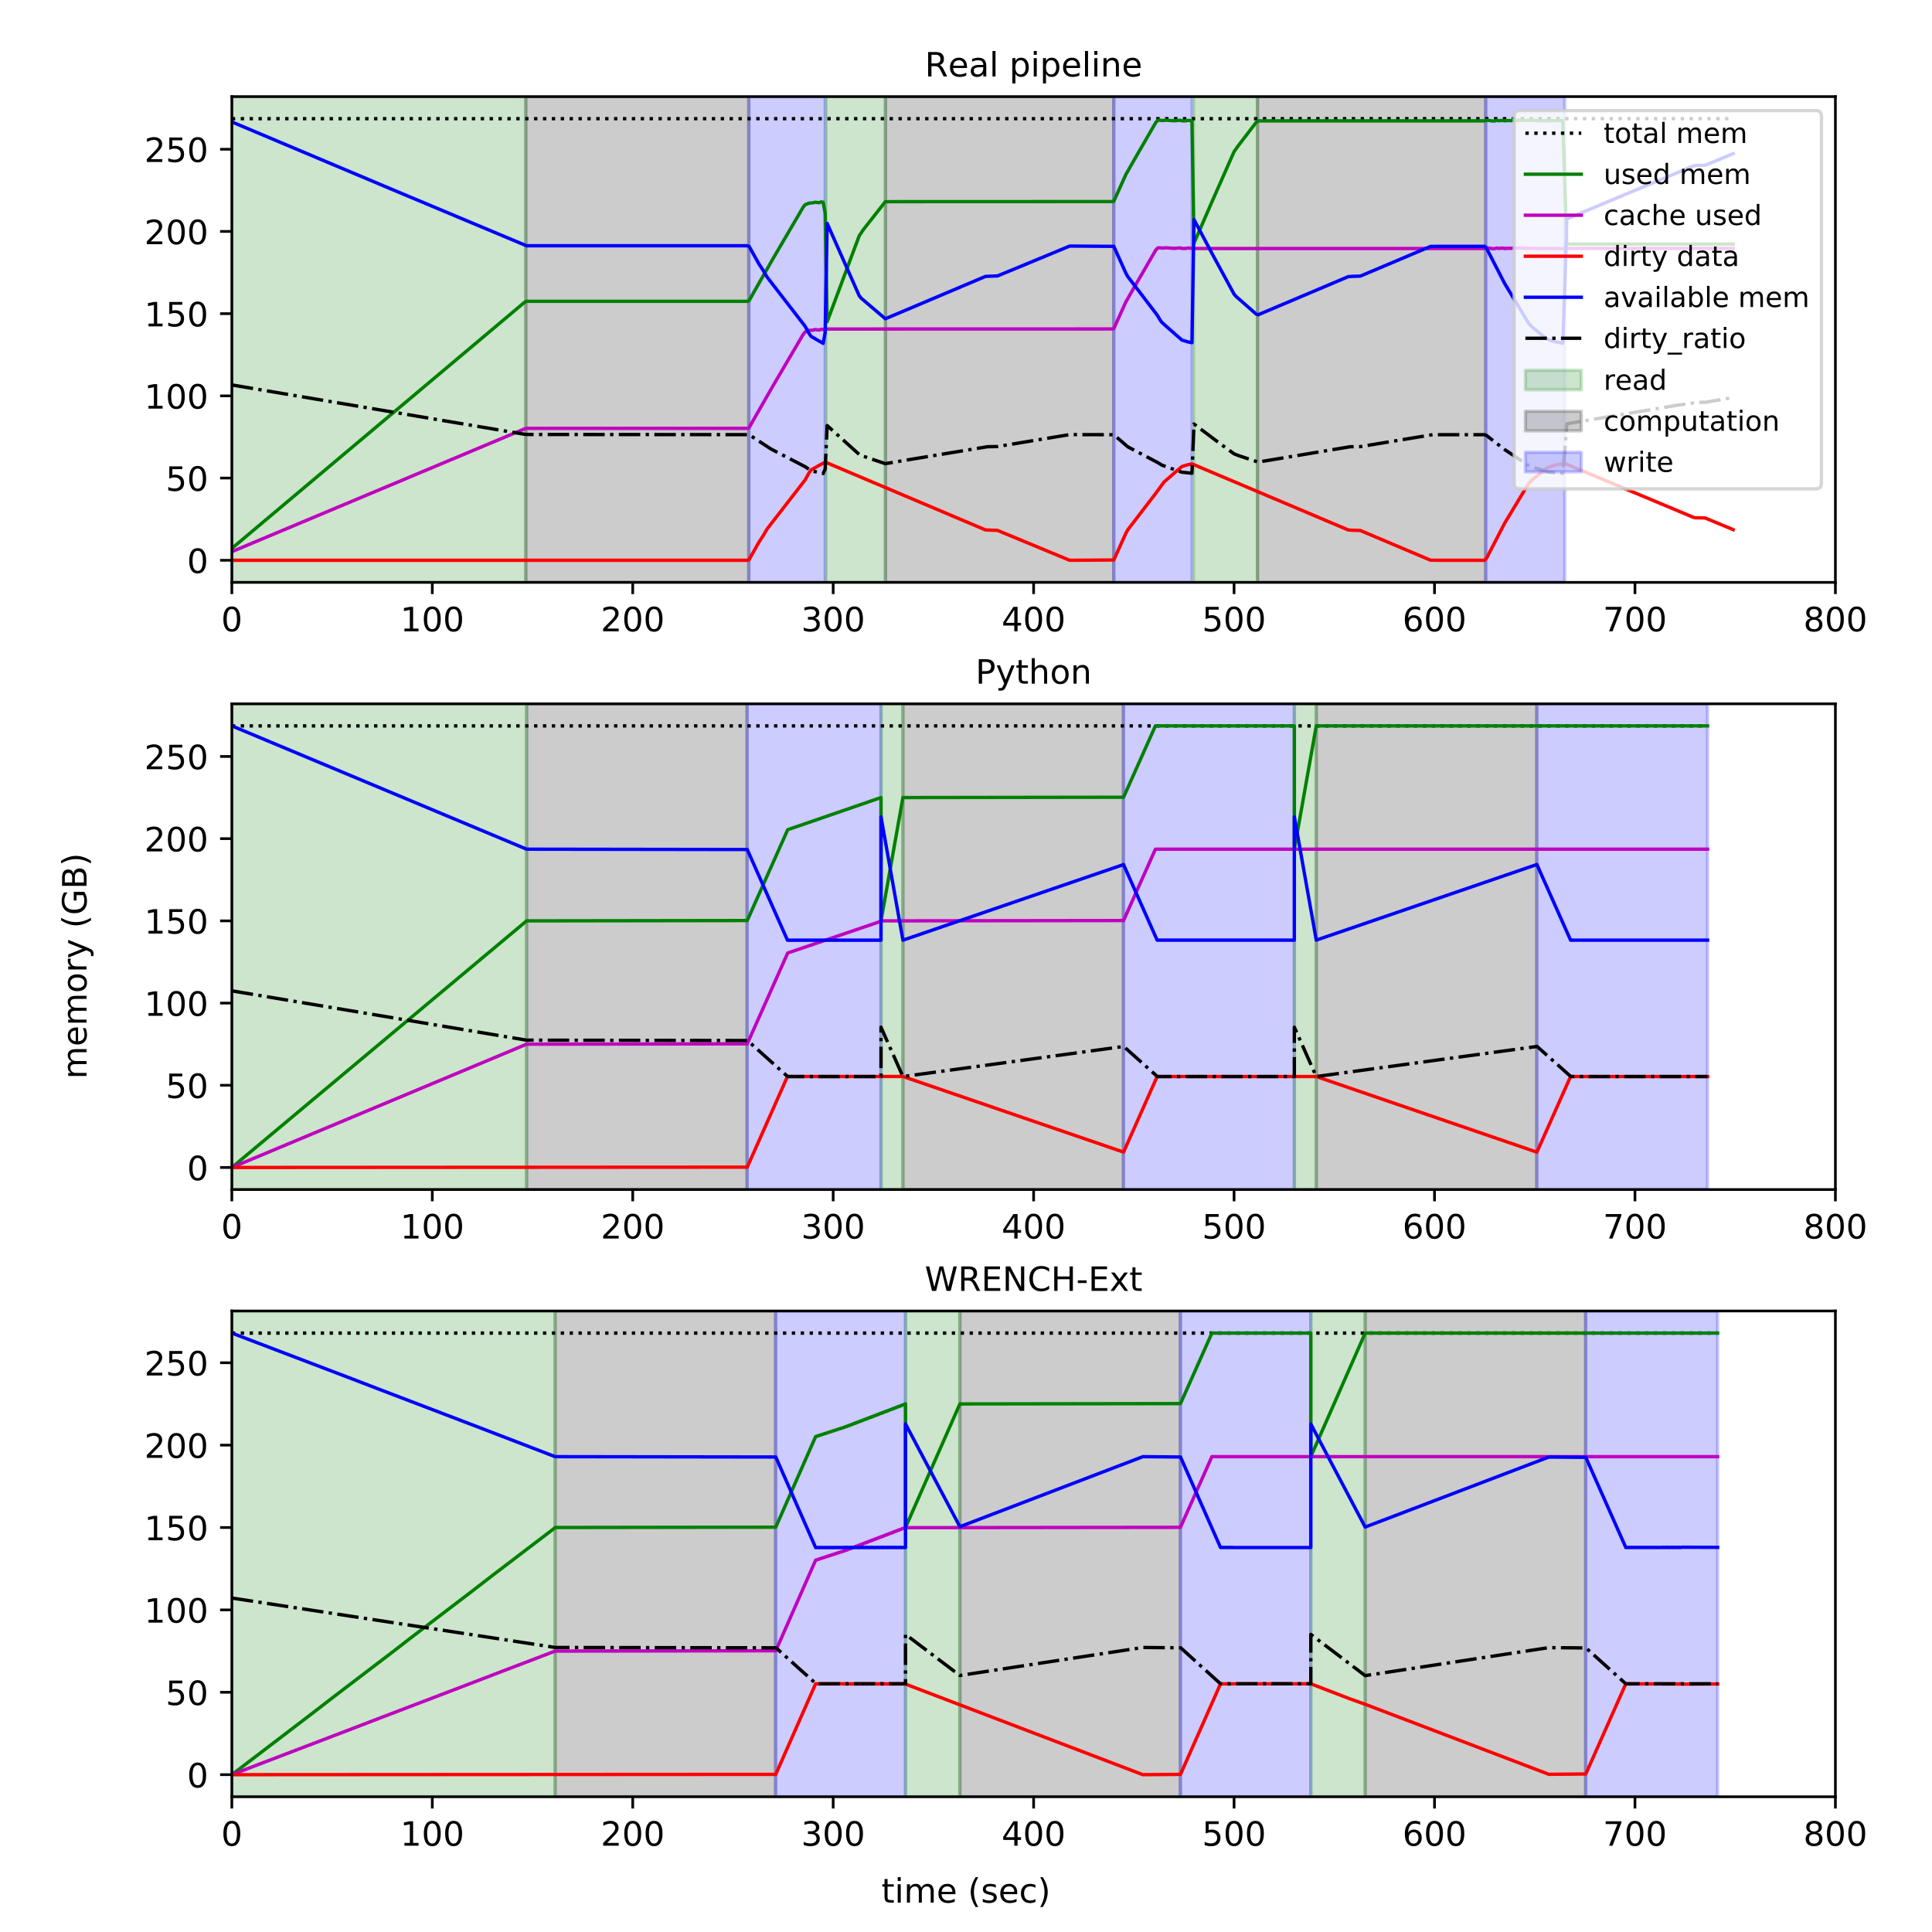 <?xml version="1.0" encoding="utf-8" standalone="no"?>
<!DOCTYPE svg PUBLIC "-//W3C//DTD SVG 1.1//EN"
  "http://www.w3.org/Graphics/SVG/1.1/DTD/svg11.dtd">
<!-- Created with matplotlib (https://matplotlib.org/) -->
<svg height="576pt" version="1.1" viewBox="0 0 576 576" width="576pt" xmlns="http://www.w3.org/2000/svg" xmlns:xlink="http://www.w3.org/1999/xlink">
 <defs>
  <style type="text/css">
*{stroke-linecap:butt;stroke-linejoin:round;}
  </style>
 </defs>
 <g id="figure_1">
  <g id="patch_1">
   <path d="M 0 576 
L 576 576 
L 576 0 
L 0 0 
z
" style="fill:#ffffff;"/>
  </g>
  <g id="axes_1">
   <g id="patch_2">
    <path d="M 69.12 173.623 
L 547.2 173.623 
L 547.2 28.8 
L 69.12 28.8 
z
" style="fill:#ffffff;"/>
   </g>
   <g id="patch_3">
    <path clip-path="url(#p862524331a)" d="M 69.12 173.623 
L 69.12 28.8 
L 156.76 28.8 
L 156.76 173.623 
z
" style="fill:#008000;opacity:0.2;stroke:#008000;stroke-linejoin:miter;"/>
   </g>
   <g id="patch_4">
    <path clip-path="url(#p862524331a)" d="M 156.76 173.623 
L 156.76 28.8 
L 223.243 28.8 
L 223.243 173.623 
z
" style="opacity:0.2;stroke:#000000;stroke-linejoin:miter;"/>
   </g>
   <g id="patch_5">
    <path clip-path="url(#p862524331a)" d="M 223.243 173.623 
L 223.243 28.8 
L 246.025 28.8 
L 246.025 173.623 
z
" style="fill:#0000ff;opacity:0.2;stroke:#0000ff;stroke-linejoin:miter;"/>
   </g>
   <g id="patch_6">
    <path clip-path="url(#p862524331a)" d="M 246.232 173.623 
L 246.232 28.8 
L 263.982 28.8 
L 263.982 173.623 
z
" style="fill:#008000;opacity:0.2;stroke:#008000;stroke-linejoin:miter;"/>
   </g>
   <g id="patch_7">
    <path clip-path="url(#p862524331a)" d="M 263.982 173.623 
L 263.982 28.8 
L 332.056 28.8 
L 332.056 173.623 
z
" style="opacity:0.2;stroke:#000000;stroke-linejoin:miter;"/>
   </g>
   <g id="patch_8">
    <path clip-path="url(#p862524331a)" d="M 332.056 173.623 
L 332.056 28.8 
L 355.4 28.8 
L 355.4 173.623 
z
" style="fill:#0000ff;opacity:0.2;stroke:#0000ff;stroke-linejoin:miter;"/>
   </g>
   <g id="patch_9">
    <path clip-path="url(#p862524331a)" d="M 355.835 173.623 
L 355.835 28.8 
L 374.898 28.8 
L 374.898 173.623 
z
" style="fill:#008000;opacity:0.2;stroke:#008000;stroke-linejoin:miter;"/>
   </g>
   <g id="patch_10">
    <path clip-path="url(#p862524331a)" d="M 374.898 173.623 
L 374.898 28.8 
L 442.941 28.8 
L 442.941 173.623 
z
" style="opacity:0.2;stroke:#000000;stroke-linejoin:miter;"/>
   </g>
   <g id="patch_11">
    <path clip-path="url(#p862524331a)" d="M 442.941 173.623 
L 442.941 28.8 
L 466.523 28.8 
L 466.523 173.623 
z
" style="fill:#0000ff;opacity:0.2;stroke:#0000ff;stroke-linejoin:miter;"/>
   </g>
   <g id="matplotlib.axis_1">
    <g id="xtick_1">
     <g id="line2d_1">
      <defs>
       <path d="M 0 0 
L 0 3.5 
" id="m2f41e265d2" style="stroke:#000000;stroke-width:0.8;"/>
      </defs>
      <g>
       <use style="stroke:#000000;stroke-width:0.8;" x="69.12" xlink:href="#m2f41e265d2" y="173.623"/>
      </g>
     </g>
     <g id="text_1">
      <!-- 0 -->
      <defs>
       <path d="M 31.781 66.406 
Q 24.172 66.406 20.328 58.906 
Q 16.5 51.422 16.5 36.375 
Q 16.5 21.391 20.328 13.891 
Q 24.172 6.391 31.781 6.391 
Q 39.453 6.391 43.281 13.891 
Q 47.125 21.391 47.125 36.375 
Q 47.125 51.422 43.281 58.906 
Q 39.453 66.406 31.781 66.406 
z
M 31.781 74.219 
Q 44.047 74.219 50.516 64.516 
Q 56.984 54.828 56.984 36.375 
Q 56.984 17.969 50.516 8.266 
Q 44.047 -1.422 31.781 -1.422 
Q 19.531 -1.422 13.062 8.266 
Q 6.594 17.969 6.594 36.375 
Q 6.594 54.828 13.062 64.516 
Q 19.531 74.219 31.781 74.219 
z
" id="DejaVuSans-48"/>
      </defs>
      <g transform="translate(65.939 188.221)scale(0.1 -0.1)">
       <use xlink:href="#DejaVuSans-48"/>
      </g>
     </g>
    </g>
    <g id="xtick_2">
     <g id="line2d_2">
      <g>
       <use style="stroke:#000000;stroke-width:0.8;" x="128.88" xlink:href="#m2f41e265d2" y="173.623"/>
      </g>
     </g>
     <g id="text_2">
      <!-- 100 -->
      <defs>
       <path d="M 12.406 8.297 
L 28.516 8.297 
L 28.516 63.922 
L 10.984 60.406 
L 10.984 69.391 
L 28.422 72.906 
L 38.281 72.906 
L 38.281 8.297 
L 54.391 8.297 
L 54.391 0 
L 12.406 0 
z
" id="DejaVuSans-49"/>
      </defs>
      <g transform="translate(119.336 188.221)scale(0.1 -0.1)">
       <use xlink:href="#DejaVuSans-49"/>
       <use x="63.623" xlink:href="#DejaVuSans-48"/>
       <use x="127.246" xlink:href="#DejaVuSans-48"/>
      </g>
     </g>
    </g>
    <g id="xtick_3">
     <g id="line2d_3">
      <g>
       <use style="stroke:#000000;stroke-width:0.8;" x="188.64" xlink:href="#m2f41e265d2" y="173.623"/>
      </g>
     </g>
     <g id="text_3">
      <!-- 200 -->
      <defs>
       <path d="M 19.188 8.297 
L 53.609 8.297 
L 53.609 0 
L 7.328 0 
L 7.328 8.297 
Q 12.938 14.109 22.625 23.891 
Q 32.328 33.688 34.812 36.531 
Q 39.547 41.844 41.422 45.531 
Q 43.312 49.219 43.312 52.781 
Q 43.312 58.594 39.234 62.25 
Q 35.156 65.922 28.609 65.922 
Q 23.969 65.922 18.812 64.312 
Q 13.672 62.703 7.812 59.422 
L 7.812 69.391 
Q 13.766 71.781 18.938 73 
Q 24.125 74.219 28.422 74.219 
Q 39.75 74.219 46.484 68.547 
Q 53.219 62.891 53.219 53.422 
Q 53.219 48.922 51.531 44.891 
Q 49.859 40.875 45.406 35.406 
Q 44.188 33.984 37.641 27.219 
Q 31.109 20.453 19.188 8.297 
z
" id="DejaVuSans-50"/>
      </defs>
      <g transform="translate(179.096 188.221)scale(0.1 -0.1)">
       <use xlink:href="#DejaVuSans-50"/>
       <use x="63.623" xlink:href="#DejaVuSans-48"/>
       <use x="127.246" xlink:href="#DejaVuSans-48"/>
      </g>
     </g>
    </g>
    <g id="xtick_4">
     <g id="line2d_4">
      <g>
       <use style="stroke:#000000;stroke-width:0.8;" x="248.4" xlink:href="#m2f41e265d2" y="173.623"/>
      </g>
     </g>
     <g id="text_4">
      <!-- 300 -->
      <defs>
       <path d="M 40.578 39.312 
Q 47.656 37.797 51.625 33 
Q 55.609 28.219 55.609 21.188 
Q 55.609 10.406 48.188 4.484 
Q 40.766 -1.422 27.094 -1.422 
Q 22.516 -1.422 17.656 -0.516 
Q 12.797 0.391 7.625 2.203 
L 7.625 11.719 
Q 11.719 9.328 16.594 8.109 
Q 21.484 6.891 26.812 6.891 
Q 36.078 6.891 40.938 10.547 
Q 45.797 14.203 45.797 21.188 
Q 45.797 27.641 41.281 31.266 
Q 36.766 34.906 28.719 34.906 
L 20.219 34.906 
L 20.219 43.016 
L 29.109 43.016 
Q 36.375 43.016 40.234 45.922 
Q 44.094 48.828 44.094 54.297 
Q 44.094 59.906 40.109 62.906 
Q 36.141 65.922 28.719 65.922 
Q 24.656 65.922 20.016 65.031 
Q 15.375 64.156 9.812 62.312 
L 9.812 71.094 
Q 15.438 72.656 20.344 73.438 
Q 25.25 74.219 29.594 74.219 
Q 40.828 74.219 47.359 69.109 
Q 53.906 64.016 53.906 55.328 
Q 53.906 49.266 50.438 45.094 
Q 46.969 40.922 40.578 39.312 
z
" id="DejaVuSans-51"/>
      </defs>
      <g transform="translate(238.856 188.221)scale(0.1 -0.1)">
       <use xlink:href="#DejaVuSans-51"/>
       <use x="63.623" xlink:href="#DejaVuSans-48"/>
       <use x="127.246" xlink:href="#DejaVuSans-48"/>
      </g>
     </g>
    </g>
    <g id="xtick_5">
     <g id="line2d_5">
      <g>
       <use style="stroke:#000000;stroke-width:0.8;" x="308.16" xlink:href="#m2f41e265d2" y="173.623"/>
      </g>
     </g>
     <g id="text_5">
      <!-- 400 -->
      <defs>
       <path d="M 37.797 64.312 
L 12.891 25.391 
L 37.797 25.391 
z
M 35.203 72.906 
L 47.609 72.906 
L 47.609 25.391 
L 58.016 25.391 
L 58.016 17.188 
L 47.609 17.188 
L 47.609 0 
L 37.797 0 
L 37.797 17.188 
L 4.891 17.188 
L 4.891 26.703 
z
" id="DejaVuSans-52"/>
      </defs>
      <g transform="translate(298.616 188.221)scale(0.1 -0.1)">
       <use xlink:href="#DejaVuSans-52"/>
       <use x="63.623" xlink:href="#DejaVuSans-48"/>
       <use x="127.246" xlink:href="#DejaVuSans-48"/>
      </g>
     </g>
    </g>
    <g id="xtick_6">
     <g id="line2d_6">
      <g>
       <use style="stroke:#000000;stroke-width:0.8;" x="367.92" xlink:href="#m2f41e265d2" y="173.623"/>
      </g>
     </g>
     <g id="text_6">
      <!-- 500 -->
      <defs>
       <path d="M 10.797 72.906 
L 49.516 72.906 
L 49.516 64.594 
L 19.828 64.594 
L 19.828 46.734 
Q 21.969 47.469 24.109 47.828 
Q 26.266 48.188 28.422 48.188 
Q 40.625 48.188 47.75 41.5 
Q 54.891 34.812 54.891 23.391 
Q 54.891 11.625 47.562 5.094 
Q 40.234 -1.422 26.906 -1.422 
Q 22.312 -1.422 17.547 -0.641 
Q 12.797 0.141 7.719 1.703 
L 7.719 11.625 
Q 12.109 9.234 16.797 8.062 
Q 21.484 6.891 26.703 6.891 
Q 35.156 6.891 40.078 11.328 
Q 45.016 15.766 45.016 23.391 
Q 45.016 31 40.078 35.438 
Q 35.156 39.891 26.703 39.891 
Q 22.75 39.891 18.812 39.016 
Q 14.891 38.141 10.797 36.281 
z
" id="DejaVuSans-53"/>
      </defs>
      <g transform="translate(358.376 188.221)scale(0.1 -0.1)">
       <use xlink:href="#DejaVuSans-53"/>
       <use x="63.623" xlink:href="#DejaVuSans-48"/>
       <use x="127.246" xlink:href="#DejaVuSans-48"/>
      </g>
     </g>
    </g>
    <g id="xtick_7">
     <g id="line2d_7">
      <g>
       <use style="stroke:#000000;stroke-width:0.8;" x="427.68" xlink:href="#m2f41e265d2" y="173.623"/>
      </g>
     </g>
     <g id="text_7">
      <!-- 600 -->
      <defs>
       <path d="M 33.016 40.375 
Q 26.375 40.375 22.484 35.828 
Q 18.609 31.297 18.609 23.391 
Q 18.609 15.531 22.484 10.953 
Q 26.375 6.391 33.016 6.391 
Q 39.656 6.391 43.531 10.953 
Q 47.406 15.531 47.406 23.391 
Q 47.406 31.297 43.531 35.828 
Q 39.656 40.375 33.016 40.375 
z
M 52.594 71.297 
L 52.594 62.312 
Q 48.875 64.062 45.094 64.984 
Q 41.312 65.922 37.594 65.922 
Q 27.828 65.922 22.672 59.328 
Q 17.531 52.734 16.797 39.406 
Q 19.672 43.656 24.016 45.922 
Q 28.375 48.188 33.594 48.188 
Q 44.578 48.188 50.953 41.516 
Q 57.328 34.859 57.328 23.391 
Q 57.328 12.156 50.688 5.359 
Q 44.047 -1.422 33.016 -1.422 
Q 20.359 -1.422 13.672 8.266 
Q 6.984 17.969 6.984 36.375 
Q 6.984 53.656 15.188 63.938 
Q 23.391 74.219 37.203 74.219 
Q 40.922 74.219 44.703 73.484 
Q 48.484 72.75 52.594 71.297 
z
" id="DejaVuSans-54"/>
      </defs>
      <g transform="translate(418.136 188.221)scale(0.1 -0.1)">
       <use xlink:href="#DejaVuSans-54"/>
       <use x="63.623" xlink:href="#DejaVuSans-48"/>
       <use x="127.246" xlink:href="#DejaVuSans-48"/>
      </g>
     </g>
    </g>
    <g id="xtick_8">
     <g id="line2d_8">
      <g>
       <use style="stroke:#000000;stroke-width:0.8;" x="487.44" xlink:href="#m2f41e265d2" y="173.623"/>
      </g>
     </g>
     <g id="text_8">
      <!-- 700 -->
      <defs>
       <path d="M 8.203 72.906 
L 55.078 72.906 
L 55.078 68.703 
L 28.609 0 
L 18.312 0 
L 43.219 64.594 
L 8.203 64.594 
z
" id="DejaVuSans-55"/>
      </defs>
      <g transform="translate(477.896 188.221)scale(0.1 -0.1)">
       <use xlink:href="#DejaVuSans-55"/>
       <use x="63.623" xlink:href="#DejaVuSans-48"/>
       <use x="127.246" xlink:href="#DejaVuSans-48"/>
      </g>
     </g>
    </g>
    <g id="xtick_9">
     <g id="line2d_9">
      <g>
       <use style="stroke:#000000;stroke-width:0.8;" x="547.2" xlink:href="#m2f41e265d2" y="173.623"/>
      </g>
     </g>
     <g id="text_9">
      <!-- 800 -->
      <defs>
       <path d="M 31.781 34.625 
Q 24.75 34.625 20.719 30.859 
Q 16.703 27.094 16.703 20.516 
Q 16.703 13.922 20.719 10.156 
Q 24.75 6.391 31.781 6.391 
Q 38.812 6.391 42.859 10.172 
Q 46.922 13.969 46.922 20.516 
Q 46.922 27.094 42.891 30.859 
Q 38.875 34.625 31.781 34.625 
z
M 21.922 38.812 
Q 15.578 40.375 12.031 44.719 
Q 8.5 49.078 8.5 55.328 
Q 8.5 64.062 14.719 69.141 
Q 20.953 74.219 31.781 74.219 
Q 42.672 74.219 48.875 69.141 
Q 55.078 64.062 55.078 55.328 
Q 55.078 49.078 51.531 44.719 
Q 48 40.375 41.703 38.812 
Q 48.828 37.156 52.797 32.312 
Q 56.781 27.484 56.781 20.516 
Q 56.781 9.906 50.312 4.234 
Q 43.844 -1.422 31.781 -1.422 
Q 19.734 -1.422 13.25 4.234 
Q 6.781 9.906 6.781 20.516 
Q 6.781 27.484 10.781 32.312 
Q 14.797 37.156 21.922 38.812 
z
M 18.312 54.391 
Q 18.312 48.734 21.844 45.562 
Q 25.391 42.391 31.781 42.391 
Q 38.141 42.391 41.719 45.562 
Q 45.312 48.734 45.312 54.391 
Q 45.312 60.062 41.719 63.234 
Q 38.141 66.406 31.781 66.406 
Q 25.391 66.406 21.844 63.234 
Q 18.312 60.062 18.312 54.391 
z
" id="DejaVuSans-56"/>
      </defs>
      <g transform="translate(537.656 188.221)scale(0.1 -0.1)">
       <use xlink:href="#DejaVuSans-56"/>
       <use x="63.623" xlink:href="#DejaVuSans-48"/>
       <use x="127.246" xlink:href="#DejaVuSans-48"/>
      </g>
     </g>
    </g>
   </g>
   <g id="matplotlib.axis_2">
    <g id="ytick_1">
     <g id="line2d_10">
      <defs>
       <path d="M 0 0 
L -3.5 0 
" id="mbcbd214225" style="stroke:#000000;stroke-width:0.8;"/>
      </defs>
      <g>
       <use style="stroke:#000000;stroke-width:0.8;" x="69.12" xlink:href="#mbcbd214225" y="167.04"/>
      </g>
     </g>
     <g id="text_10">
      <!-- 0 -->
      <g transform="translate(55.758 170.839)scale(0.1 -0.1)">
       <use xlink:href="#DejaVuSans-48"/>
      </g>
     </g>
    </g>
    <g id="ytick_2">
     <g id="line2d_11">
      <g>
       <use style="stroke:#000000;stroke-width:0.8;" x="69.12" xlink:href="#mbcbd214225" y="142.53"/>
      </g>
     </g>
     <g id="text_11">
      <!-- 50 -->
      <g transform="translate(49.395 146.33)scale(0.1 -0.1)">
       <use xlink:href="#DejaVuSans-53"/>
       <use x="63.623" xlink:href="#DejaVuSans-48"/>
      </g>
     </g>
    </g>
    <g id="ytick_3">
     <g id="line2d_12">
      <g>
       <use style="stroke:#000000;stroke-width:0.8;" x="69.12" xlink:href="#mbcbd214225" y="118.021"/>
      </g>
     </g>
     <g id="text_12">
      <!-- 100 -->
      <g transform="translate(43.032 121.82)scale(0.1 -0.1)">
       <use xlink:href="#DejaVuSans-49"/>
       <use x="63.623" xlink:href="#DejaVuSans-48"/>
       <use x="127.246" xlink:href="#DejaVuSans-48"/>
      </g>
     </g>
    </g>
    <g id="ytick_4">
     <g id="line2d_13">
      <g>
       <use style="stroke:#000000;stroke-width:0.8;" x="69.12" xlink:href="#mbcbd214225" y="93.511"/>
      </g>
     </g>
     <g id="text_13">
      <!-- 150 -->
      <g transform="translate(43.032 97.311)scale(0.1 -0.1)">
       <use xlink:href="#DejaVuSans-49"/>
       <use x="63.623" xlink:href="#DejaVuSans-53"/>
       <use x="127.246" xlink:href="#DejaVuSans-48"/>
      </g>
     </g>
    </g>
    <g id="ytick_5">
     <g id="line2d_14">
      <g>
       <use style="stroke:#000000;stroke-width:0.8;" x="69.12" xlink:href="#mbcbd214225" y="69.002"/>
      </g>
     </g>
     <g id="text_14">
      <!-- 200 -->
      <g transform="translate(43.032 72.801)scale(0.1 -0.1)">
       <use xlink:href="#DejaVuSans-50"/>
       <use x="63.623" xlink:href="#DejaVuSans-48"/>
       <use x="127.246" xlink:href="#DejaVuSans-48"/>
      </g>
     </g>
    </g>
    <g id="ytick_6">
     <g id="line2d_15">
      <g>
       <use style="stroke:#000000;stroke-width:0.8;" x="69.12" xlink:href="#mbcbd214225" y="44.492"/>
      </g>
     </g>
     <g id="text_15">
      <!-- 250 -->
      <g transform="translate(43.032 48.291)scale(0.1 -0.1)">
       <use xlink:href="#DejaVuSans-50"/>
       <use x="63.623" xlink:href="#DejaVuSans-53"/>
       <use x="127.246" xlink:href="#DejaVuSans-48"/>
      </g>
     </g>
    </g>
   </g>
   <g id="line2d_16">
    <path clip-path="url(#p862524331a)" d="M 69.12 35.383 
L 516.722 35.383 
L 516.722 35.383 
" style="fill:none;stroke:#000000;stroke-dasharray:1,1.65;stroke-dashoffset:0;"/>
   </g>
   <g id="line2d_17">
    <path clip-path="url(#p862524331a)" d="M 69.12 163.505 
L 110.354 128.828 
L 156.37 90.134 
L 156.967 89.829 
L 222.703 89.829 
L 223.301 89.692 
L 225.094 86.512 
L 230.472 77.101 
L 239.436 61.789 
L 240.034 61.031 
L 241.229 60.558 
L 242.424 60.448 
L 243.022 60.29 
L 244.217 60.44 
L 244.814 60.185 
L 245.412 60.287 
L 246.01 63.578 
L 246.607 95.909 
L 256.169 70.281 
L 257.364 68.505 
L 263.938 60.143 
L 267.523 60.121 
L 331.466 60.096 
L 332.064 60.007 
L 335.65 52.043 
L 338.638 46.81 
L 344.614 36.47 
L 345.211 35.878 
L 345.809 35.825 
L 346.406 35.947 
L 347.602 35.83 
L 349.992 36.007 
L 351.785 35.857 
L 352.382 36.017 
L 353.578 36.027 
L 354.175 35.872 
L 355.37 36.048 
L 355.968 72.509 
L 361.346 60.124 
L 367.92 45.222 
L 369.115 43.522 
L 374.494 36.51 
L 375.091 36.034 
L 442.62 36.035 
L 443.218 35.824 
L 445.01 36.078 
L 445.608 36.073 
L 446.206 35.86 
L 446.803 35.998 
L 447.998 35.892 
L 448.596 36.005 
L 449.791 35.932 
L 450.389 35.979 
L 450.986 35.856 
L 451.584 35.856 
L 452.182 35.975 
L 452.779 35.838 
L 453.377 35.922 
L 453.974 35.828 
L 454.572 35.928 
L 456.365 35.869 
L 456.962 35.982 
L 457.56 35.914 
L 459.353 35.989 
L 461.146 35.961 
L 461.743 36.014 
L 462.938 35.981 
L 464.134 35.971 
L 464.731 35.861 
L 465.329 35.972 
L 465.926 35.917 
L 467.122 72.761 
L 473.098 72.773 
L 516.722 72.774 
L 516.722 72.774 
" style="fill:none;stroke:#008000;stroke-linecap:square;"/>
   </g>
   <g id="line2d_18">
    <path clip-path="url(#p862524331a)" d="M 69.12 164.472 
L 156.37 127.864 
L 156.967 127.713 
L 222.703 127.713 
L 223.301 127.577 
L 225.094 124.404 
L 230.472 115.015 
L 239.436 99.738 
L 240.034 98.983 
L 241.229 98.516 
L 242.424 98.412 
L 243.022 98.258 
L 244.217 98.408 
L 244.814 98.153 
L 245.412 98.257 
L 246.01 98.094 
L 331.466 98.072 
L 332.064 97.983 
L 335.65 90.037 
L 338.638 84.815 
L 344.614 74.5 
L 345.211 73.906 
L 345.809 73.856 
L 346.406 73.981 
L 347.602 73.868 
L 349.992 74.052 
L 351.785 73.907 
L 352.382 74.068 
L 353.578 74.08 
L 354.175 73.926 
L 355.968 74.092 
L 442.62 74.09 
L 443.218 73.88 
L 445.01 74.143 
L 445.608 74.14 
L 446.206 73.929 
L 446.803 74.069 
L 447.998 73.97 
L 448.596 74.087 
L 449.791 74.019 
L 450.389 74.07 
L 450.986 73.949 
L 451.584 73.951 
L 452.182 74.073 
L 452.779 73.939 
L 453.377 74.026 
L 453.974 73.935 
L 454.572 74.037 
L 456.365 73.987 
L 456.962 74.1 
L 457.56 74.035 
L 459.353 74.114 
L 462.341 74.074 
L 464.134 74.106 
L 464.731 73.998 
L 465.329 74.109 
L 466.524 74.062 
L 516.722 74.062 
L 516.722 74.062 
" style="fill:none;stroke:#bf00bf;stroke-linecap:square;"/>
   </g>
   <g id="line2d_19">
    <path clip-path="url(#p862524331a)" d="M 69.12 167.04 
L 222.703 167.04 
L 223.301 166.903 
L 225.094 163.731 
L 226.289 161.596 
L 227.484 159.783 
L 228.679 157.742 
L 240.034 143.094 
L 241.229 140.929 
L 241.826 140.091 
L 246.01 137.757 
L 293.818 157.991 
L 297.403 158.134 
L 308.16 162.588 
L 313.538 164.821 
L 318.917 167.04 
L 332.064 166.951 
L 335.65 159.005 
L 336.247 157.938 
L 344.614 147.023 
L 347.004 143.75 
L 349.992 141.132 
L 352.382 139.082 
L 354.175 138.546 
L 355.37 138.299 
L 369.115 144.102 
L 401.983 158.007 
L 403.178 158.085 
L 405.569 158.16 
L 426.485 167.009 
L 428.875 167.04 
L 442.62 167.04 
L 443.218 166.4 
L 448.596 155.976 
L 455.767 144.096 
L 456.962 142.894 
L 461.146 139.53 
L 462.938 138.849 
L 465.329 138.315 
L 466.524 138.184 
L 504.77 154.196 
L 505.368 154.356 
L 508.356 154.427 
L 516.722 157.901 
L 516.722 157.901 
" style="fill:none;stroke:#ff0000;stroke-linecap:square;"/>
   </g>
   <g id="line2d_20">
    <path clip-path="url(#p862524331a)" d="M 69.12 36.35 
L 116.33 56.242 
L 156.967 73.268 
L 222.703 73.268 
L 223.301 73.404 
L 225.094 76.584 
L 226.289 78.724 
L 227.484 80.542 
L 228.679 82.589 
L 240.034 97.281 
L 241.229 99.452 
L 241.826 100.296 
L 245.412 102.378 
L 246.01 99.182 
L 246.607 66.6 
L 256.169 88.181 
L 256.766 88.907 
L 259.157 90.962 
L 263.34 94.507 
L 263.938 95.031 
L 267.523 93.534 
L 293.818 82.405 
L 297.403 82.261 
L 308.16 77.819 
L 312.343 76.085 
L 318.917 73.359 
L 332.064 73.448 
L 335.65 81.412 
L 336.247 82.481 
L 344.614 93.429 
L 345.211 94.272 
L 345.809 95.308 
L 346.406 96.121 
L 347.602 97.207 
L 352.382 101.391 
L 354.175 101.93 
L 355.37 102.168 
L 355.968 65.46 
L 361.346 75.573 
L 367.92 87.695 
L 368.518 88.378 
L 374.494 93.626 
L 375.091 93.848 
L 401.983 82.472 
L 403.178 82.394 
L 405.569 82.319 
L 426.485 73.47 
L 428.875 73.439 
L 442.62 73.439 
L 443.218 74.079 
L 448.596 84.528 
L 455.767 96.442 
L 456.962 97.647 
L 461.146 101.023 
L 462.341 101.499 
L 463.536 101.87 
L 465.926 102.325 
L 466.524 85.476 
L 467.122 65.289 
L 483.257 58.499 
L 504.77 49.516 
L 505.368 49.356 
L 508.356 49.285 
L 516.722 45.811 
L 516.722 45.811 
" style="fill:none;stroke:#0000ff;stroke-linecap:square;"/>
   </g>
   <g id="line2d_21">
    <path clip-path="url(#p862524331a)" d="M 69.12 114.764 
L 156.37 129.469 
L 157.565 129.531 
L 223.301 129.586 
L 229.874 133.872 
L 240.034 139.136 
L 241.826 140.343 
L 245.412 141.175 
L 246.01 139.897 
L 246.607 126.864 
L 256.169 135.496 
L 257.364 136.005 
L 263.938 138.236 
L 272.304 136.827 
L 294.415 133.182 
L 297.403 133.128 
L 318.917 129.568 
L 332.064 129.603 
L 336.247 133.216 
L 345.211 137.933 
L 346.406 138.672 
L 349.394 139.746 
L 352.382 140.781 
L 355.37 141.091 
L 355.968 126.408 
L 363.139 131.808 
L 367.92 135.302 
L 369.115 135.78 
L 375.091 137.763 
L 402.581 133.181 
L 405.569 133.151 
L 427.082 129.599 
L 442.62 129.599 
L 443.218 129.856 
L 448.596 134.035 
L 455.767 138.801 
L 457.56 139.482 
L 461.743 140.741 
L 464.731 141.074 
L 465.926 141.154 
L 466.524 134.414 
L 467.122 126.339 
L 499.392 120.923 
L 505.966 119.966 
L 508.356 119.938 
L 516.722 118.548 
L 516.722 118.548 
" style="fill:none;stroke:#000000;stroke-dasharray:6.4,1.6,1,1.6;stroke-dashoffset:0;"/>
   </g>
   <g id="patch_12">
    <path d="M 69.12 173.623 
L 69.12 28.8 
" style="fill:none;stroke:#000000;stroke-linecap:square;stroke-linejoin:miter;stroke-width:0.8;"/>
   </g>
   <g id="patch_13">
    <path d="M 547.2 173.623 
L 547.2 28.8 
" style="fill:none;stroke:#000000;stroke-linecap:square;stroke-linejoin:miter;stroke-width:0.8;"/>
   </g>
   <g id="patch_14">
    <path d="M 69.12 173.623 
L 547.2 173.623 
" style="fill:none;stroke:#000000;stroke-linecap:square;stroke-linejoin:miter;stroke-width:0.8;"/>
   </g>
   <g id="patch_15">
    <path d="M 69.12 28.8 
L 547.2 28.8 
" style="fill:none;stroke:#000000;stroke-linecap:square;stroke-linejoin:miter;stroke-width:0.8;"/>
   </g>
   <g id="text_16">
    <!-- Real pipeline -->
    <defs>
     <path d="M 44.391 34.188 
Q 47.562 33.109 50.562 29.594 
Q 53.562 26.078 56.594 19.922 
L 66.609 0 
L 56 0 
L 46.688 18.703 
Q 43.062 26.031 39.672 28.422 
Q 36.281 30.812 30.422 30.812 
L 19.672 30.812 
L 19.672 0 
L 9.812 0 
L 9.812 72.906 
L 32.078 72.906 
Q 44.578 72.906 50.734 67.672 
Q 56.891 62.453 56.891 51.906 
Q 56.891 45.016 53.688 40.469 
Q 50.484 35.938 44.391 34.188 
z
M 19.672 64.797 
L 19.672 38.922 
L 32.078 38.922 
Q 39.203 38.922 42.844 42.219 
Q 46.484 45.516 46.484 51.906 
Q 46.484 58.297 42.844 61.547 
Q 39.203 64.797 32.078 64.797 
z
" id="DejaVuSans-82"/>
     <path d="M 56.203 29.594 
L 56.203 25.203 
L 14.891 25.203 
Q 15.484 15.922 20.484 11.062 
Q 25.484 6.203 34.422 6.203 
Q 39.594 6.203 44.453 7.469 
Q 49.312 8.734 54.109 11.281 
L 54.109 2.781 
Q 49.266 0.734 44.188 -0.344 
Q 39.109 -1.422 33.891 -1.422 
Q 20.797 -1.422 13.156 6.188 
Q 5.516 13.812 5.516 26.812 
Q 5.516 40.234 12.766 48.109 
Q 20.016 56 32.328 56 
Q 43.359 56 49.781 48.891 
Q 56.203 41.797 56.203 29.594 
z
M 47.219 32.234 
Q 47.125 39.594 43.094 43.984 
Q 39.062 48.391 32.422 48.391 
Q 24.906 48.391 20.391 44.141 
Q 15.875 39.891 15.188 32.172 
z
" id="DejaVuSans-101"/>
     <path d="M 34.281 27.484 
Q 23.391 27.484 19.188 25 
Q 14.984 22.516 14.984 16.5 
Q 14.984 11.719 18.141 8.906 
Q 21.297 6.109 26.703 6.109 
Q 34.188 6.109 38.703 11.406 
Q 43.219 16.703 43.219 25.484 
L 43.219 27.484 
z
M 52.203 31.203 
L 52.203 0 
L 43.219 0 
L 43.219 8.297 
Q 40.141 3.328 35.547 0.953 
Q 30.953 -1.422 24.312 -1.422 
Q 15.922 -1.422 10.953 3.297 
Q 6 8.016 6 15.922 
Q 6 25.141 12.172 29.828 
Q 18.359 34.516 30.609 34.516 
L 43.219 34.516 
L 43.219 35.406 
Q 43.219 41.609 39.141 45 
Q 35.062 48.391 27.688 48.391 
Q 23 48.391 18.547 47.266 
Q 14.109 46.141 10.016 43.891 
L 10.016 52.203 
Q 14.938 54.109 19.578 55.047 
Q 24.219 56 28.609 56 
Q 40.484 56 46.344 49.844 
Q 52.203 43.703 52.203 31.203 
z
" id="DejaVuSans-97"/>
     <path d="M 9.422 75.984 
L 18.406 75.984 
L 18.406 0 
L 9.422 0 
z
" id="DejaVuSans-108"/>
     <path id="DejaVuSans-32"/>
     <path d="M 18.109 8.203 
L 18.109 -20.797 
L 9.078 -20.797 
L 9.078 54.688 
L 18.109 54.688 
L 18.109 46.391 
Q 20.953 51.266 25.266 53.625 
Q 29.594 56 35.594 56 
Q 45.562 56 51.781 48.094 
Q 58.016 40.188 58.016 27.297 
Q 58.016 14.406 51.781 6.484 
Q 45.562 -1.422 35.594 -1.422 
Q 29.594 -1.422 25.266 0.953 
Q 20.953 3.328 18.109 8.203 
z
M 48.688 27.297 
Q 48.688 37.203 44.609 42.844 
Q 40.531 48.484 33.406 48.484 
Q 26.266 48.484 22.188 42.844 
Q 18.109 37.203 18.109 27.297 
Q 18.109 17.391 22.188 11.75 
Q 26.266 6.109 33.406 6.109 
Q 40.531 6.109 44.609 11.75 
Q 48.688 17.391 48.688 27.297 
z
" id="DejaVuSans-112"/>
     <path d="M 9.422 54.688 
L 18.406 54.688 
L 18.406 0 
L 9.422 0 
z
M 9.422 75.984 
L 18.406 75.984 
L 18.406 64.594 
L 9.422 64.594 
z
" id="DejaVuSans-105"/>
     <path d="M 54.891 33.016 
L 54.891 0 
L 45.906 0 
L 45.906 32.719 
Q 45.906 40.484 42.875 44.328 
Q 39.844 48.188 33.797 48.188 
Q 26.516 48.188 22.312 43.547 
Q 18.109 38.922 18.109 30.906 
L 18.109 0 
L 9.078 0 
L 9.078 54.688 
L 18.109 54.688 
L 18.109 46.188 
Q 21.344 51.125 25.703 53.562 
Q 30.078 56 35.797 56 
Q 45.219 56 50.047 50.172 
Q 54.891 44.344 54.891 33.016 
z
" id="DejaVuSans-110"/>
    </defs>
    <g transform="translate(275.733 22.8)scale(0.1 -0.1)">
     <use xlink:href="#DejaVuSans-82"/>
     <use x="69.42" xlink:href="#DejaVuSans-101"/>
     <use x="130.943" xlink:href="#DejaVuSans-97"/>
     <use x="192.223" xlink:href="#DejaVuSans-108"/>
     <use x="220.006" xlink:href="#DejaVuSans-32"/>
     <use x="251.793" xlink:href="#DejaVuSans-112"/>
     <use x="315.27" xlink:href="#DejaVuSans-105"/>
     <use x="343.053" xlink:href="#DejaVuSans-112"/>
     <use x="406.529" xlink:href="#DejaVuSans-101"/>
     <use x="468.053" xlink:href="#DejaVuSans-108"/>
     <use x="495.836" xlink:href="#DejaVuSans-105"/>
     <use x="523.619" xlink:href="#DejaVuSans-110"/>
     <use x="586.998" xlink:href="#DejaVuSans-101"/>
    </g>
   </g>
   <g id="legend_1">
    <g id="patch_16">
     <path d="M 453.111 145.738 
L 541.369 145.738 
Q 543.035 145.738 543.035 144.072 
L 543.035 34.631 
Q 543.035 32.965 541.369 32.965 
L 453.111 32.965 
Q 451.445 32.965 451.445 34.631 
L 451.445 144.072 
Q 451.445 145.738 453.111 145.738 
z
" style="fill:#ffffff;opacity:0.8;stroke:#cccccc;stroke-linejoin:miter;"/>
    </g>
    <g id="line2d_22">
     <path d="M 454.777 39.711 
L 471.437 39.711 
" style="fill:none;stroke:#000000;stroke-dasharray:1,1.65;stroke-dashoffset:0;"/>
    </g>
    <g id="line2d_23"/>
    <g id="text_17">
     <!-- total mem -->
     <defs>
      <path d="M 18.312 70.219 
L 18.312 54.688 
L 36.812 54.688 
L 36.812 47.703 
L 18.312 47.703 
L 18.312 18.016 
Q 18.312 11.328 20.141 9.422 
Q 21.969 7.516 27.594 7.516 
L 36.812 7.516 
L 36.812 0 
L 27.594 0 
Q 17.188 0 13.234 3.875 
Q 9.281 7.766 9.281 18.016 
L 9.281 47.703 
L 2.688 47.703 
L 2.688 54.688 
L 9.281 54.688 
L 9.281 70.219 
z
" id="DejaVuSans-116"/>
      <path d="M 30.609 48.391 
Q 23.391 48.391 19.188 42.75 
Q 14.984 37.109 14.984 27.297 
Q 14.984 17.484 19.156 11.844 
Q 23.344 6.203 30.609 6.203 
Q 37.797 6.203 41.984 11.859 
Q 46.188 17.531 46.188 27.297 
Q 46.188 37.016 41.984 42.703 
Q 37.797 48.391 30.609 48.391 
z
M 30.609 56 
Q 42.328 56 49.016 48.375 
Q 55.719 40.766 55.719 27.297 
Q 55.719 13.875 49.016 6.219 
Q 42.328 -1.422 30.609 -1.422 
Q 18.844 -1.422 12.172 6.219 
Q 5.516 13.875 5.516 27.297 
Q 5.516 40.766 12.172 48.375 
Q 18.844 56 30.609 56 
z
" id="DejaVuSans-111"/>
      <path d="M 52 44.188 
Q 55.375 50.25 60.062 53.125 
Q 64.75 56 71.094 56 
Q 79.641 56 84.281 50.016 
Q 88.922 44.047 88.922 33.016 
L 88.922 0 
L 79.891 0 
L 79.891 32.719 
Q 79.891 40.578 77.094 44.375 
Q 74.312 48.188 68.609 48.188 
Q 61.625 48.188 57.562 43.547 
Q 53.516 38.922 53.516 30.906 
L 53.516 0 
L 44.484 0 
L 44.484 32.719 
Q 44.484 40.625 41.703 44.406 
Q 38.922 48.188 33.109 48.188 
Q 26.219 48.188 22.156 43.531 
Q 18.109 38.875 18.109 30.906 
L 18.109 0 
L 9.078 0 
L 9.078 54.688 
L 18.109 54.688 
L 18.109 46.188 
Q 21.188 51.219 25.484 53.609 
Q 29.781 56 35.688 56 
Q 41.656 56 45.828 52.969 
Q 50 49.953 52 44.188 
z
" id="DejaVuSans-109"/>
     </defs>
     <g transform="translate(478.101 42.626)scale(0.083 -0.083)">
      <use xlink:href="#DejaVuSans-116"/>
      <use x="39.209" xlink:href="#DejaVuSans-111"/>
      <use x="100.391" xlink:href="#DejaVuSans-116"/>
      <use x="139.6" xlink:href="#DejaVuSans-97"/>
      <use x="200.879" xlink:href="#DejaVuSans-108"/>
      <use x="228.662" xlink:href="#DejaVuSans-32"/>
      <use x="260.449" xlink:href="#DejaVuSans-109"/>
      <use x="357.861" xlink:href="#DejaVuSans-101"/>
      <use x="419.385" xlink:href="#DejaVuSans-109"/>
     </g>
    </g>
    <g id="line2d_24">
     <path d="M 454.777 51.938 
L 471.437 51.938 
" style="fill:none;stroke:#008000;stroke-linecap:square;"/>
    </g>
    <g id="line2d_25"/>
    <g id="text_18">
     <!-- used mem -->
     <defs>
      <path d="M 8.5 21.578 
L 8.5 54.688 
L 17.484 54.688 
L 17.484 21.922 
Q 17.484 14.156 20.5 10.266 
Q 23.531 6.391 29.594 6.391 
Q 36.859 6.391 41.078 11.031 
Q 45.312 15.672 45.312 23.688 
L 45.312 54.688 
L 54.297 54.688 
L 54.297 0 
L 45.312 0 
L 45.312 8.406 
Q 42.047 3.422 37.719 1 
Q 33.406 -1.422 27.688 -1.422 
Q 18.266 -1.422 13.375 4.438 
Q 8.5 10.297 8.5 21.578 
z
M 31.109 56 
z
" id="DejaVuSans-117"/>
      <path d="M 44.281 53.078 
L 44.281 44.578 
Q 40.484 46.531 36.375 47.5 
Q 32.281 48.484 27.875 48.484 
Q 21.188 48.484 17.844 46.438 
Q 14.5 44.391 14.5 40.281 
Q 14.5 37.156 16.891 35.375 
Q 19.281 33.594 26.516 31.984 
L 29.594 31.297 
Q 39.156 29.25 43.188 25.516 
Q 47.219 21.781 47.219 15.094 
Q 47.219 7.469 41.188 3.016 
Q 35.156 -1.422 24.609 -1.422 
Q 20.219 -1.422 15.453 -0.562 
Q 10.688 0.297 5.422 2 
L 5.422 11.281 
Q 10.406 8.688 15.234 7.391 
Q 20.062 6.109 24.812 6.109 
Q 31.156 6.109 34.562 8.281 
Q 37.984 10.453 37.984 14.406 
Q 37.984 18.062 35.516 20.016 
Q 33.062 21.969 24.703 23.781 
L 21.578 24.516 
Q 13.234 26.266 9.516 29.906 
Q 5.812 33.547 5.812 39.891 
Q 5.812 47.609 11.281 51.797 
Q 16.75 56 26.812 56 
Q 31.781 56 36.172 55.266 
Q 40.578 54.547 44.281 53.078 
z
" id="DejaVuSans-115"/>
      <path d="M 45.406 46.391 
L 45.406 75.984 
L 54.391 75.984 
L 54.391 0 
L 45.406 0 
L 45.406 8.203 
Q 42.578 3.328 38.25 0.953 
Q 33.938 -1.422 27.875 -1.422 
Q 17.969 -1.422 11.734 6.484 
Q 5.516 14.406 5.516 27.297 
Q 5.516 40.188 11.734 48.094 
Q 17.969 56 27.875 56 
Q 33.938 56 38.25 53.625 
Q 42.578 51.266 45.406 46.391 
z
M 14.797 27.297 
Q 14.797 17.391 18.875 11.75 
Q 22.953 6.109 30.078 6.109 
Q 37.203 6.109 41.297 11.75 
Q 45.406 17.391 45.406 27.297 
Q 45.406 37.203 41.297 42.844 
Q 37.203 48.484 30.078 48.484 
Q 22.953 48.484 18.875 42.844 
Q 14.797 37.203 14.797 27.297 
z
" id="DejaVuSans-100"/>
     </defs>
     <g transform="translate(478.101 54.853)scale(0.083 -0.083)">
      <use xlink:href="#DejaVuSans-117"/>
      <use x="63.379" xlink:href="#DejaVuSans-115"/>
      <use x="115.479" xlink:href="#DejaVuSans-101"/>
      <use x="177.002" xlink:href="#DejaVuSans-100"/>
      <use x="240.479" xlink:href="#DejaVuSans-32"/>
      <use x="272.266" xlink:href="#DejaVuSans-109"/>
      <use x="369.678" xlink:href="#DejaVuSans-101"/>
      <use x="431.201" xlink:href="#DejaVuSans-109"/>
     </g>
    </g>
    <g id="line2d_26">
     <path d="M 454.777 64.165 
L 471.437 64.165 
" style="fill:none;stroke:#bf00bf;stroke-linecap:square;"/>
    </g>
    <g id="line2d_27"/>
    <g id="text_19">
     <!-- cache used -->
     <defs>
      <path d="M 48.781 52.594 
L 48.781 44.188 
Q 44.969 46.297 41.141 47.344 
Q 37.312 48.391 33.406 48.391 
Q 24.656 48.391 19.812 42.844 
Q 14.984 37.312 14.984 27.297 
Q 14.984 17.281 19.812 11.734 
Q 24.656 6.203 33.406 6.203 
Q 37.312 6.203 41.141 7.25 
Q 44.969 8.297 48.781 10.406 
L 48.781 2.094 
Q 45.016 0.344 40.984 -0.531 
Q 36.969 -1.422 32.422 -1.422 
Q 20.062 -1.422 12.781 6.344 
Q 5.516 14.109 5.516 27.297 
Q 5.516 40.672 12.859 48.328 
Q 20.219 56 33.016 56 
Q 37.156 56 41.109 55.141 
Q 45.062 54.297 48.781 52.594 
z
" id="DejaVuSans-99"/>
      <path d="M 54.891 33.016 
L 54.891 0 
L 45.906 0 
L 45.906 32.719 
Q 45.906 40.484 42.875 44.328 
Q 39.844 48.188 33.797 48.188 
Q 26.516 48.188 22.312 43.547 
Q 18.109 38.922 18.109 30.906 
L 18.109 0 
L 9.078 0 
L 9.078 75.984 
L 18.109 75.984 
L 18.109 46.188 
Q 21.344 51.125 25.703 53.562 
Q 30.078 56 35.797 56 
Q 45.219 56 50.047 50.172 
Q 54.891 44.344 54.891 33.016 
z
" id="DejaVuSans-104"/>
     </defs>
     <g transform="translate(478.101 67.08)scale(0.083 -0.083)">
      <use xlink:href="#DejaVuSans-99"/>
      <use x="54.98" xlink:href="#DejaVuSans-97"/>
      <use x="116.26" xlink:href="#DejaVuSans-99"/>
      <use x="171.24" xlink:href="#DejaVuSans-104"/>
      <use x="234.619" xlink:href="#DejaVuSans-101"/>
      <use x="296.143" xlink:href="#DejaVuSans-32"/>
      <use x="327.93" xlink:href="#DejaVuSans-117"/>
      <use x="391.309" xlink:href="#DejaVuSans-115"/>
      <use x="443.408" xlink:href="#DejaVuSans-101"/>
      <use x="504.932" xlink:href="#DejaVuSans-100"/>
     </g>
    </g>
    <g id="line2d_28">
     <path d="M 454.777 76.392 
L 471.437 76.392 
" style="fill:none;stroke:#ff0000;stroke-linecap:square;"/>
    </g>
    <g id="line2d_29"/>
    <g id="text_20">
     <!-- dirty data -->
     <defs>
      <path d="M 41.109 46.297 
Q 39.594 47.172 37.812 47.578 
Q 36.031 48 33.891 48 
Q 26.266 48 22.188 43.047 
Q 18.109 38.094 18.109 28.812 
L 18.109 0 
L 9.078 0 
L 9.078 54.688 
L 18.109 54.688 
L 18.109 46.188 
Q 20.953 51.172 25.484 53.578 
Q 30.031 56 36.531 56 
Q 37.453 56 38.578 55.875 
Q 39.703 55.766 41.062 55.516 
z
" id="DejaVuSans-114"/>
      <path d="M 32.172 -5.078 
Q 28.375 -14.844 24.75 -17.812 
Q 21.141 -20.797 15.094 -20.797 
L 7.906 -20.797 
L 7.906 -13.281 
L 13.188 -13.281 
Q 16.891 -13.281 18.938 -11.516 
Q 21 -9.766 23.484 -3.219 
L 25.094 0.875 
L 2.984 54.688 
L 12.5 54.688 
L 29.594 11.922 
L 46.688 54.688 
L 56.203 54.688 
z
" id="DejaVuSans-121"/>
     </defs>
     <g transform="translate(478.101 79.307)scale(0.083 -0.083)">
      <use xlink:href="#DejaVuSans-100"/>
      <use x="63.477" xlink:href="#DejaVuSans-105"/>
      <use x="91.26" xlink:href="#DejaVuSans-114"/>
      <use x="132.373" xlink:href="#DejaVuSans-116"/>
      <use x="171.582" xlink:href="#DejaVuSans-121"/>
      <use x="230.762" xlink:href="#DejaVuSans-32"/>
      <use x="262.549" xlink:href="#DejaVuSans-100"/>
      <use x="326.025" xlink:href="#DejaVuSans-97"/>
      <use x="387.305" xlink:href="#DejaVuSans-116"/>
      <use x="426.514" xlink:href="#DejaVuSans-97"/>
     </g>
    </g>
    <g id="line2d_30">
     <path d="M 454.777 88.619 
L 471.437 88.619 
" style="fill:none;stroke:#0000ff;stroke-linecap:square;"/>
    </g>
    <g id="line2d_31"/>
    <g id="text_21">
     <!-- available mem -->
     <defs>
      <path d="M 2.984 54.688 
L 12.5 54.688 
L 29.594 8.797 
L 46.688 54.688 
L 56.203 54.688 
L 35.688 0 
L 23.484 0 
z
" id="DejaVuSans-118"/>
      <path d="M 48.688 27.297 
Q 48.688 37.203 44.609 42.844 
Q 40.531 48.484 33.406 48.484 
Q 26.266 48.484 22.188 42.844 
Q 18.109 37.203 18.109 27.297 
Q 18.109 17.391 22.188 11.75 
Q 26.266 6.109 33.406 6.109 
Q 40.531 6.109 44.609 11.75 
Q 48.688 17.391 48.688 27.297 
z
M 18.109 46.391 
Q 20.953 51.266 25.266 53.625 
Q 29.594 56 35.594 56 
Q 45.562 56 51.781 48.094 
Q 58.016 40.188 58.016 27.297 
Q 58.016 14.406 51.781 6.484 
Q 45.562 -1.422 35.594 -1.422 
Q 29.594 -1.422 25.266 0.953 
Q 20.953 3.328 18.109 8.203 
L 18.109 0 
L 9.078 0 
L 9.078 75.984 
L 18.109 75.984 
z
" id="DejaVuSans-98"/>
     </defs>
     <g transform="translate(478.101 91.534)scale(0.083 -0.083)">
      <use xlink:href="#DejaVuSans-97"/>
      <use x="61.279" xlink:href="#DejaVuSans-118"/>
      <use x="120.459" xlink:href="#DejaVuSans-97"/>
      <use x="181.738" xlink:href="#DejaVuSans-105"/>
      <use x="209.521" xlink:href="#DejaVuSans-108"/>
      <use x="237.305" xlink:href="#DejaVuSans-97"/>
      <use x="298.584" xlink:href="#DejaVuSans-98"/>
      <use x="362.061" xlink:href="#DejaVuSans-108"/>
      <use x="389.844" xlink:href="#DejaVuSans-101"/>
      <use x="451.367" xlink:href="#DejaVuSans-32"/>
      <use x="483.154" xlink:href="#DejaVuSans-109"/>
      <use x="580.566" xlink:href="#DejaVuSans-101"/>
      <use x="642.09" xlink:href="#DejaVuSans-109"/>
     </g>
    </g>
    <g id="line2d_32">
     <path d="M 454.777 100.845 
L 471.437 100.845 
" style="fill:none;stroke:#000000;stroke-dasharray:6.4,1.6,1,1.6;stroke-dashoffset:0;"/>
    </g>
    <g id="line2d_33"/>
    <g id="text_22">
     <!-- dirty_ratio -->
     <defs>
      <path d="M 50.984 -16.609 
L 50.984 -23.578 
L -0.984 -23.578 
L -0.984 -16.609 
z
" id="DejaVuSans-95"/>
     </defs>
     <g transform="translate(478.101 103.761)scale(0.083 -0.083)">
      <use xlink:href="#DejaVuSans-100"/>
      <use x="63.477" xlink:href="#DejaVuSans-105"/>
      <use x="91.26" xlink:href="#DejaVuSans-114"/>
      <use x="132.373" xlink:href="#DejaVuSans-116"/>
      <use x="171.582" xlink:href="#DejaVuSans-121"/>
      <use x="230.762" xlink:href="#DejaVuSans-95"/>
      <use x="280.762" xlink:href="#DejaVuSans-114"/>
      <use x="321.875" xlink:href="#DejaVuSans-97"/>
      <use x="383.154" xlink:href="#DejaVuSans-116"/>
      <use x="422.363" xlink:href="#DejaVuSans-105"/>
      <use x="450.146" xlink:href="#DejaVuSans-111"/>
     </g>
    </g>
    <g id="patch_17">
     <path d="M 454.777 116.219 
L 471.437 116.219 
L 471.437 110.388 
L 454.777 110.388 
z
" style="fill:#008000;opacity:0.2;stroke:#008000;stroke-linejoin:miter;"/>
    </g>
    <g id="text_23">
     <!-- read -->
     <g transform="translate(478.101 116.219)scale(0.083 -0.083)">
      <use xlink:href="#DejaVuSans-114"/>
      <use x="41.082" xlink:href="#DejaVuSans-101"/>
      <use x="102.605" xlink:href="#DejaVuSans-97"/>
      <use x="163.885" xlink:href="#DejaVuSans-100"/>
     </g>
    </g>
    <g id="patch_18">
     <path d="M 454.777 128.446 
L 471.437 128.446 
L 471.437 122.615 
L 454.777 122.615 
z
" style="opacity:0.2;stroke:#000000;stroke-linejoin:miter;"/>
    </g>
    <g id="text_24">
     <!-- computation -->
     <g transform="translate(478.101 128.446)scale(0.083 -0.083)">
      <use xlink:href="#DejaVuSans-99"/>
      <use x="54.98" xlink:href="#DejaVuSans-111"/>
      <use x="116.162" xlink:href="#DejaVuSans-109"/>
      <use x="213.574" xlink:href="#DejaVuSans-112"/>
      <use x="277.051" xlink:href="#DejaVuSans-117"/>
      <use x="340.43" xlink:href="#DejaVuSans-116"/>
      <use x="379.639" xlink:href="#DejaVuSans-97"/>
      <use x="440.918" xlink:href="#DejaVuSans-116"/>
      <use x="480.127" xlink:href="#DejaVuSans-105"/>
      <use x="507.91" xlink:href="#DejaVuSans-111"/>
      <use x="569.092" xlink:href="#DejaVuSans-110"/>
     </g>
    </g>
    <g id="patch_19">
     <path d="M 454.777 140.673 
L 471.437 140.673 
L 471.437 134.842 
L 454.777 134.842 
z
" style="fill:#0000ff;opacity:0.2;stroke:#0000ff;stroke-linejoin:miter;"/>
    </g>
    <g id="text_25">
     <!-- write -->
     <defs>
      <path d="M 4.203 54.688 
L 13.188 54.688 
L 24.422 12.016 
L 35.594 54.688 
L 46.188 54.688 
L 57.422 12.016 
L 68.609 54.688 
L 77.594 54.688 
L 63.281 0 
L 52.688 0 
L 40.922 44.828 
L 29.109 0 
L 18.5 0 
z
" id="DejaVuSans-119"/>
     </defs>
     <g transform="translate(478.101 140.673)scale(0.083 -0.083)">
      <use xlink:href="#DejaVuSans-119"/>
      <use x="81.787" xlink:href="#DejaVuSans-114"/>
      <use x="122.9" xlink:href="#DejaVuSans-105"/>
      <use x="150.684" xlink:href="#DejaVuSans-116"/>
      <use x="189.893" xlink:href="#DejaVuSans-101"/>
     </g>
    </g>
   </g>
  </g>
  <g id="axes_2">
   <g id="patch_20">
    <path d="M 69.12 354.651 
L 547.2 354.651 
L 547.2 209.829 
L 69.12 209.829 
z
" style="fill:#ffffff;"/>
   </g>
   <g id="patch_21">
    <path clip-path="url(#p044b59c0cf)" d="M 157.002 354.651 
L 157.002 209.829 
L 222.738 209.829 
L 222.738 354.651 
z
" style="opacity:0.2;stroke:#000000;stroke-linejoin:miter;"/>
   </g>
   <g id="patch_22">
    <path clip-path="url(#p044b59c0cf)" d="M 69.12 354.651 
L 69.12 209.829 
L 157.002 209.829 
L 157.002 354.651 
z
" style="fill:#008000;opacity:0.2;stroke:#008000;stroke-linejoin:miter;"/>
   </g>
   <g id="patch_23">
    <path clip-path="url(#p044b59c0cf)" d="M 222.738 354.651 
L 222.738 209.829 
L 262.66 209.829 
L 262.66 354.651 
z
" style="fill:#0000ff;opacity:0.2;stroke:#0000ff;stroke-linejoin:miter;"/>
   </g>
   <g id="patch_24">
    <path clip-path="url(#p044b59c0cf)" d="M 269.194 354.651 
L 269.194 209.829 
L 334.93 209.829 
L 334.93 354.651 
z
" style="opacity:0.2;stroke:#000000;stroke-linejoin:miter;"/>
   </g>
   <g id="patch_25">
    <path clip-path="url(#p044b59c0cf)" d="M 262.66 354.651 
L 262.66 209.829 
L 269.194 209.829 
L 269.194 354.651 
z
" style="fill:#008000;opacity:0.2;stroke:#008000;stroke-linejoin:miter;"/>
   </g>
   <g id="patch_26">
    <path clip-path="url(#p044b59c0cf)" d="M 334.93 354.651 
L 334.93 209.829 
L 385.893 209.829 
L 385.893 354.651 
z
" style="fill:#0000ff;opacity:0.2;stroke:#0000ff;stroke-linejoin:miter;"/>
   </g>
   <g id="patch_27">
    <path clip-path="url(#p044b59c0cf)" d="M 392.427 354.651 
L 392.427 209.829 
L 458.163 209.829 
L 458.163 354.651 
z
" style="opacity:0.2;stroke:#000000;stroke-linejoin:miter;"/>
   </g>
   <g id="patch_28">
    <path clip-path="url(#p044b59c0cf)" d="M 385.893 354.651 
L 385.893 209.829 
L 392.427 209.829 
L 392.427 354.651 
z
" style="fill:#008000;opacity:0.2;stroke:#008000;stroke-linejoin:miter;"/>
   </g>
   <g id="patch_29">
    <path clip-path="url(#p044b59c0cf)" d="M 458.163 354.651 
L 458.163 209.829 
L 509.081 209.829 
L 509.081 354.651 
z
" style="fill:#0000ff;opacity:0.2;stroke:#0000ff;stroke-linejoin:miter;"/>
   </g>
   <g id="matplotlib.axis_3">
    <g id="xtick_10">
     <g id="line2d_34">
      <g>
       <use style="stroke:#000000;stroke-width:0.8;" x="69.12" xlink:href="#m2f41e265d2" y="354.651"/>
      </g>
     </g>
     <g id="text_26">
      <!-- 0 -->
      <g transform="translate(65.939 369.25)scale(0.1 -0.1)">
       <use xlink:href="#DejaVuSans-48"/>
      </g>
     </g>
    </g>
    <g id="xtick_11">
     <g id="line2d_35">
      <g>
       <use style="stroke:#000000;stroke-width:0.8;" x="128.88" xlink:href="#m2f41e265d2" y="354.651"/>
      </g>
     </g>
     <g id="text_27">
      <!-- 100 -->
      <g transform="translate(119.336 369.25)scale(0.1 -0.1)">
       <use xlink:href="#DejaVuSans-49"/>
       <use x="63.623" xlink:href="#DejaVuSans-48"/>
       <use x="127.246" xlink:href="#DejaVuSans-48"/>
      </g>
     </g>
    </g>
    <g id="xtick_12">
     <g id="line2d_36">
      <g>
       <use style="stroke:#000000;stroke-width:0.8;" x="188.64" xlink:href="#m2f41e265d2" y="354.651"/>
      </g>
     </g>
     <g id="text_28">
      <!-- 200 -->
      <g transform="translate(179.096 369.25)scale(0.1 -0.1)">
       <use xlink:href="#DejaVuSans-50"/>
       <use x="63.623" xlink:href="#DejaVuSans-48"/>
       <use x="127.246" xlink:href="#DejaVuSans-48"/>
      </g>
     </g>
    </g>
    <g id="xtick_13">
     <g id="line2d_37">
      <g>
       <use style="stroke:#000000;stroke-width:0.8;" x="248.4" xlink:href="#m2f41e265d2" y="354.651"/>
      </g>
     </g>
     <g id="text_29">
      <!-- 300 -->
      <g transform="translate(238.856 369.25)scale(0.1 -0.1)">
       <use xlink:href="#DejaVuSans-51"/>
       <use x="63.623" xlink:href="#DejaVuSans-48"/>
       <use x="127.246" xlink:href="#DejaVuSans-48"/>
      </g>
     </g>
    </g>
    <g id="xtick_14">
     <g id="line2d_38">
      <g>
       <use style="stroke:#000000;stroke-width:0.8;" x="308.16" xlink:href="#m2f41e265d2" y="354.651"/>
      </g>
     </g>
     <g id="text_30">
      <!-- 400 -->
      <g transform="translate(298.616 369.25)scale(0.1 -0.1)">
       <use xlink:href="#DejaVuSans-52"/>
       <use x="63.623" xlink:href="#DejaVuSans-48"/>
       <use x="127.246" xlink:href="#DejaVuSans-48"/>
      </g>
     </g>
    </g>
    <g id="xtick_15">
     <g id="line2d_39">
      <g>
       <use style="stroke:#000000;stroke-width:0.8;" x="367.92" xlink:href="#m2f41e265d2" y="354.651"/>
      </g>
     </g>
     <g id="text_31">
      <!-- 500 -->
      <g transform="translate(358.376 369.25)scale(0.1 -0.1)">
       <use xlink:href="#DejaVuSans-53"/>
       <use x="63.623" xlink:href="#DejaVuSans-48"/>
       <use x="127.246" xlink:href="#DejaVuSans-48"/>
      </g>
     </g>
    </g>
    <g id="xtick_16">
     <g id="line2d_40">
      <g>
       <use style="stroke:#000000;stroke-width:0.8;" x="427.68" xlink:href="#m2f41e265d2" y="354.651"/>
      </g>
     </g>
     <g id="text_32">
      <!-- 600 -->
      <g transform="translate(418.136 369.25)scale(0.1 -0.1)">
       <use xlink:href="#DejaVuSans-54"/>
       <use x="63.623" xlink:href="#DejaVuSans-48"/>
       <use x="127.246" xlink:href="#DejaVuSans-48"/>
      </g>
     </g>
    </g>
    <g id="xtick_17">
     <g id="line2d_41">
      <g>
       <use style="stroke:#000000;stroke-width:0.8;" x="487.44" xlink:href="#m2f41e265d2" y="354.651"/>
      </g>
     </g>
     <g id="text_33">
      <!-- 700 -->
      <g transform="translate(477.896 369.25)scale(0.1 -0.1)">
       <use xlink:href="#DejaVuSans-55"/>
       <use x="63.623" xlink:href="#DejaVuSans-48"/>
       <use x="127.246" xlink:href="#DejaVuSans-48"/>
      </g>
     </g>
    </g>
    <g id="xtick_18">
     <g id="line2d_42">
      <g>
       <use style="stroke:#000000;stroke-width:0.8;" x="547.2" xlink:href="#m2f41e265d2" y="354.651"/>
      </g>
     </g>
     <g id="text_34">
      <!-- 800 -->
      <g transform="translate(537.656 369.25)scale(0.1 -0.1)">
       <use xlink:href="#DejaVuSans-56"/>
       <use x="63.623" xlink:href="#DejaVuSans-48"/>
       <use x="127.246" xlink:href="#DejaVuSans-48"/>
      </g>
     </g>
    </g>
   </g>
   <g id="matplotlib.axis_4">
    <g id="ytick_7">
     <g id="line2d_43">
      <g>
       <use style="stroke:#000000;stroke-width:0.8;" x="69.12" xlink:href="#mbcbd214225" y="348.069"/>
      </g>
     </g>
     <g id="text_35">
      <!-- 0 -->
      <g transform="translate(55.758 351.868)scale(0.1 -0.1)">
       <use xlink:href="#DejaVuSans-48"/>
      </g>
     </g>
    </g>
    <g id="ytick_8">
     <g id="line2d_44">
      <g>
       <use style="stroke:#000000;stroke-width:0.8;" x="69.12" xlink:href="#mbcbd214225" y="323.561"/>
      </g>
     </g>
     <g id="text_36">
      <!-- 50 -->
      <g transform="translate(49.395 327.36)scale(0.1 -0.1)">
       <use xlink:href="#DejaVuSans-53"/>
       <use x="63.623" xlink:href="#DejaVuSans-48"/>
      </g>
     </g>
    </g>
    <g id="ytick_9">
     <g id="line2d_45">
      <g>
       <use style="stroke:#000000;stroke-width:0.8;" x="69.12" xlink:href="#mbcbd214225" y="299.053"/>
      </g>
     </g>
     <g id="text_37">
      <!-- 100 -->
      <g transform="translate(43.032 302.852)scale(0.1 -0.1)">
       <use xlink:href="#DejaVuSans-49"/>
       <use x="63.623" xlink:href="#DejaVuSans-48"/>
       <use x="127.246" xlink:href="#DejaVuSans-48"/>
      </g>
     </g>
    </g>
    <g id="ytick_10">
     <g id="line2d_46">
      <g>
       <use style="stroke:#000000;stroke-width:0.8;" x="69.12" xlink:href="#mbcbd214225" y="274.544"/>
      </g>
     </g>
     <g id="text_38">
      <!-- 150 -->
      <g transform="translate(43.032 278.344)scale(0.1 -0.1)">
       <use xlink:href="#DejaVuSans-49"/>
       <use x="63.623" xlink:href="#DejaVuSans-53"/>
       <use x="127.246" xlink:href="#DejaVuSans-48"/>
      </g>
     </g>
    </g>
    <g id="ytick_11">
     <g id="line2d_47">
      <g>
       <use style="stroke:#000000;stroke-width:0.8;" x="69.12" xlink:href="#mbcbd214225" y="250.036"/>
      </g>
     </g>
     <g id="text_39">
      <!-- 200 -->
      <g transform="translate(43.032 253.836)scale(0.1 -0.1)">
       <use xlink:href="#DejaVuSans-50"/>
       <use x="63.623" xlink:href="#DejaVuSans-48"/>
       <use x="127.246" xlink:href="#DejaVuSans-48"/>
      </g>
     </g>
    </g>
    <g id="ytick_12">
     <g id="line2d_48">
      <g>
       <use style="stroke:#000000;stroke-width:0.8;" x="69.12" xlink:href="#mbcbd214225" y="225.528"/>
      </g>
     </g>
     <g id="text_40">
      <!-- 250 -->
      <g transform="translate(43.032 229.328)scale(0.1 -0.1)">
       <use xlink:href="#DejaVuSans-50"/>
       <use x="63.623" xlink:href="#DejaVuSans-53"/>
       <use x="127.246" xlink:href="#DejaVuSans-48"/>
      </g>
     </g>
    </g>
   </g>
   <g id="line2d_49">
    <path clip-path="url(#p044b59c0cf)" d="M 69.12 216.411 
L 509.081 216.411 
L 509.081 216.411 
" style="fill:none;stroke:#000000;stroke-dasharray:1,1.65;stroke-dashoffset:0;"/>
   </g>
   <g id="line2d_50">
    <path clip-path="url(#p044b59c0cf)" d="M 69.12 348.069 
L 157.002 274.544 
L 222.782 274.446 
L 222.782 274.446 
L 234.843 247.365 
L 234.843 247.365 
L 262.66 237.782 
L 262.66 274.544 
L 262.769 273.932 
L 269.194 237.782 
L 334.973 237.684 
L 334.973 237.684 
L 344.472 216.411 
L 344.472 216.411 
L 385.893 216.411 
L 385.893 253.173 
L 386.002 252.561 
L 392.427 216.411 
L 509.081 216.411 
L 509.081 216.411 
" style="fill:none;stroke:#008000;stroke-linecap:square;"/>
   </g>
   <g id="line2d_51">
    <path clip-path="url(#p044b59c0cf)" d="M 69.12 348.069 
L 157.002 311.307 
L 222.782 311.208 
L 222.782 311.208 
L 234.843 284.127 
L 234.843 284.127 
L 263 274.544 
L 263 274.544 
L 334.973 274.446 
L 334.973 274.446 
L 344.472 253.173 
L 344.472 253.173 
L 509.081 253.173 
L 509.081 253.173 
" style="fill:none;stroke:#bf00bf;stroke-linecap:square;"/>
   </g>
   <g id="line2d_52">
    <path clip-path="url(#p044b59c0cf)" d="M 69.12 348.069 
L 222.782 347.971 
L 222.782 347.971 
L 234.772 320.938 
L 234.772 320.938 
L 269.194 320.938 
L 334.973 343.486 
L 334.973 343.486 
L 344.986 320.953 
L 344.986 320.953 
L 392.427 320.958 
L 458.206 343.505 
L 458.206 343.505 
L 468.245 320.95 
L 468.245 320.95 
L 509.081 320.95 
L 509.081 320.95 
" style="fill:none;stroke:#ff0000;stroke-linecap:square;"/>
   </g>
   <g id="line2d_53">
    <path clip-path="url(#p044b59c0cf)" d="M 69.12 216.411 
L 157.002 253.173 
L 222.782 253.272 
L 222.782 253.272 
L 234.772 280.304 
L 234.772 280.304 
L 262.66 280.304 
L 262.66 243.542 
L 262.769 244.155 
L 269.194 280.304 
L 334.973 257.756 
L 334.973 257.756 
L 344.986 280.289 
L 344.986 280.289 
L 385.893 280.289 
L 385.893 243.527 
L 386.002 244.138 
L 392.427 280.284 
L 458.206 257.737 
L 458.206 257.737 
L 468.245 280.292 
L 468.245 280.292 
L 509.081 280.292 
L 509.081 280.292 
" style="fill:none;stroke:#0000ff;stroke-linecap:square;"/>
   </g>
   <g id="line2d_54">
    <path clip-path="url(#p044b59c0cf)" d="M 69.12 295.406 
L 157.002 310.111 
L 222.857 310.218 
L 222.857 310.218 
L 234.843 320.963 
L 234.843 320.963 
L 262.66 320.963 
L 262.66 306.258 
L 262.769 306.503 
L 269.194 320.963 
L 335.027 311.993 
L 335.027 311.993 
L 345.057 320.957 
L 345.057 320.957 
L 385.893 320.957 
L 385.893 306.252 
L 386.002 306.496 
L 392.427 320.955 
L 458.26 311.985 
L 458.26 311.985 
L 468.317 320.958 
L 468.317 320.958 
L 509.081 320.958 
L 509.081 320.958 
" style="fill:none;stroke:#000000;stroke-dasharray:6.4,1.6,1,1.6;stroke-dashoffset:0;"/>
   </g>
   <g id="patch_30">
    <path d="M 69.12 354.651 
L 69.12 209.829 
" style="fill:none;stroke:#000000;stroke-linecap:square;stroke-linejoin:miter;stroke-width:0.8;"/>
   </g>
   <g id="patch_31">
    <path d="M 547.2 354.651 
L 547.2 209.829 
" style="fill:none;stroke:#000000;stroke-linecap:square;stroke-linejoin:miter;stroke-width:0.8;"/>
   </g>
   <g id="patch_32">
    <path d="M 69.12 354.651 
L 547.2 354.651 
" style="fill:none;stroke:#000000;stroke-linecap:square;stroke-linejoin:miter;stroke-width:0.8;"/>
   </g>
   <g id="patch_33">
    <path d="M 69.12 209.829 
L 547.2 209.829 
" style="fill:none;stroke:#000000;stroke-linecap:square;stroke-linejoin:miter;stroke-width:0.8;"/>
   </g>
   <g id="text_41">
    <!-- Python -->
    <defs>
     <path d="M 19.672 64.797 
L 19.672 37.406 
L 32.078 37.406 
Q 38.969 37.406 42.719 40.969 
Q 46.484 44.531 46.484 51.125 
Q 46.484 57.672 42.719 61.234 
Q 38.969 64.797 32.078 64.797 
z
M 9.812 72.906 
L 32.078 72.906 
Q 44.344 72.906 50.609 67.359 
Q 56.891 61.812 56.891 51.125 
Q 56.891 40.328 50.609 34.812 
Q 44.344 29.297 32.078 29.297 
L 19.672 29.297 
L 19.672 0 
L 9.812 0 
z
" id="DejaVuSans-80"/>
    </defs>
    <g transform="translate(290.829 203.829)scale(0.1 -0.1)">
     <use xlink:href="#DejaVuSans-80"/>
     <use x="60.303" xlink:href="#DejaVuSans-121"/>
     <use x="119.482" xlink:href="#DejaVuSans-116"/>
     <use x="158.691" xlink:href="#DejaVuSans-104"/>
     <use x="222.07" xlink:href="#DejaVuSans-111"/>
     <use x="283.252" xlink:href="#DejaVuSans-110"/>
    </g>
   </g>
  </g>
  <g id="axes_3">
   <g id="patch_34">
    <path d="M 69.12 535.68 
L 547.2 535.68 
L 547.2 390.857 
L 69.12 390.857 
z
" style="fill:#ffffff;"/>
   </g>
   <g id="patch_35">
    <path clip-path="url(#p9c6e10a05f)" d="M 165.507 535.68 
L 165.507 390.857 
L 231.243 390.857 
L 231.243 535.68 
z
" style="opacity:0.2;stroke:#000000;stroke-linejoin:miter;"/>
   </g>
   <g id="patch_36">
    <path clip-path="url(#p9c6e10a05f)" d="M 69.12 535.68 
L 69.12 390.857 
L 165.507 390.857 
L 165.507 535.68 
z
" style="fill:#008000;opacity:0.2;stroke:#008000;stroke-linejoin:miter;"/>
   </g>
   <g id="patch_37">
    <path clip-path="url(#p9c6e10a05f)" d="M 231.243 535.68 
L 231.243 390.857 
L 269.964 390.857 
L 269.964 535.68 
z
" style="fill:#0000ff;opacity:0.2;stroke:#0000ff;stroke-linejoin:miter;"/>
   </g>
   <g id="patch_38">
    <path clip-path="url(#p9c6e10a05f)" d="M 286.174 535.68 
L 286.174 390.857 
L 351.91 390.857 
L 351.91 535.68 
z
" style="opacity:0.2;stroke:#000000;stroke-linejoin:miter;"/>
   </g>
   <g id="patch_39">
    <path clip-path="url(#p9c6e10a05f)" d="M 269.964 535.68 
L 269.964 390.857 
L 286.174 390.857 
L 286.174 535.68 
z
" style="fill:#008000;opacity:0.2;stroke:#008000;stroke-linejoin:miter;"/>
   </g>
   <g id="patch_40">
    <path clip-path="url(#p9c6e10a05f)" d="M 351.91 535.68 
L 351.91 390.857 
L 390.797 390.857 
L 390.797 535.68 
z
" style="fill:#0000ff;opacity:0.2;stroke:#0000ff;stroke-linejoin:miter;"/>
   </g>
   <g id="patch_41">
    <path clip-path="url(#p9c6e10a05f)" d="M 407.007 535.68 
L 407.007 390.857 
L 472.743 390.857 
L 472.743 535.68 
z
" style="opacity:0.2;stroke:#000000;stroke-linejoin:miter;"/>
   </g>
   <g id="patch_42">
    <path clip-path="url(#p9c6e10a05f)" d="M 390.797 535.68 
L 390.797 390.857 
L 407.007 390.857 
L 407.007 535.68 
z
" style="fill:#008000;opacity:0.2;stroke:#008000;stroke-linejoin:miter;"/>
   </g>
   <g id="patch_43">
    <path clip-path="url(#p9c6e10a05f)" d="M 472.743 535.68 
L 472.743 390.857 
L 512.077 390.857 
L 512.077 535.68 
z
" style="fill:#0000ff;opacity:0.2;stroke:#0000ff;stroke-linejoin:miter;"/>
   </g>
   <g id="matplotlib.axis_5">
    <g id="xtick_19">
     <g id="line2d_55">
      <g>
       <use style="stroke:#000000;stroke-width:0.8;" x="69.12" xlink:href="#m2f41e265d2" y="535.68"/>
      </g>
     </g>
     <g id="text_42">
      <!-- 0 -->
      <g transform="translate(65.939 550.278)scale(0.1 -0.1)">
       <use xlink:href="#DejaVuSans-48"/>
      </g>
     </g>
    </g>
    <g id="xtick_20">
     <g id="line2d_56">
      <g>
       <use style="stroke:#000000;stroke-width:0.8;" x="128.88" xlink:href="#m2f41e265d2" y="535.68"/>
      </g>
     </g>
     <g id="text_43">
      <!-- 100 -->
      <g transform="translate(119.336 550.278)scale(0.1 -0.1)">
       <use xlink:href="#DejaVuSans-49"/>
       <use x="63.623" xlink:href="#DejaVuSans-48"/>
       <use x="127.246" xlink:href="#DejaVuSans-48"/>
      </g>
     </g>
    </g>
    <g id="xtick_21">
     <g id="line2d_57">
      <g>
       <use style="stroke:#000000;stroke-width:0.8;" x="188.64" xlink:href="#m2f41e265d2" y="535.68"/>
      </g>
     </g>
     <g id="text_44">
      <!-- 200 -->
      <g transform="translate(179.096 550.278)scale(0.1 -0.1)">
       <use xlink:href="#DejaVuSans-50"/>
       <use x="63.623" xlink:href="#DejaVuSans-48"/>
       <use x="127.246" xlink:href="#DejaVuSans-48"/>
      </g>
     </g>
    </g>
    <g id="xtick_22">
     <g id="line2d_58">
      <g>
       <use style="stroke:#000000;stroke-width:0.8;" x="248.4" xlink:href="#m2f41e265d2" y="535.68"/>
      </g>
     </g>
     <g id="text_45">
      <!-- 300 -->
      <g transform="translate(238.856 550.278)scale(0.1 -0.1)">
       <use xlink:href="#DejaVuSans-51"/>
       <use x="63.623" xlink:href="#DejaVuSans-48"/>
       <use x="127.246" xlink:href="#DejaVuSans-48"/>
      </g>
     </g>
    </g>
    <g id="xtick_23">
     <g id="line2d_59">
      <g>
       <use style="stroke:#000000;stroke-width:0.8;" x="308.16" xlink:href="#m2f41e265d2" y="535.68"/>
      </g>
     </g>
     <g id="text_46">
      <!-- 400 -->
      <g transform="translate(298.616 550.278)scale(0.1 -0.1)">
       <use xlink:href="#DejaVuSans-52"/>
       <use x="63.623" xlink:href="#DejaVuSans-48"/>
       <use x="127.246" xlink:href="#DejaVuSans-48"/>
      </g>
     </g>
    </g>
    <g id="xtick_24">
     <g id="line2d_60">
      <g>
       <use style="stroke:#000000;stroke-width:0.8;" x="367.92" xlink:href="#m2f41e265d2" y="535.68"/>
      </g>
     </g>
     <g id="text_47">
      <!-- 500 -->
      <g transform="translate(358.376 550.278)scale(0.1 -0.1)">
       <use xlink:href="#DejaVuSans-53"/>
       <use x="63.623" xlink:href="#DejaVuSans-48"/>
       <use x="127.246" xlink:href="#DejaVuSans-48"/>
      </g>
     </g>
    </g>
    <g id="xtick_25">
     <g id="line2d_61">
      <g>
       <use style="stroke:#000000;stroke-width:0.8;" x="427.68" xlink:href="#m2f41e265d2" y="535.68"/>
      </g>
     </g>
     <g id="text_48">
      <!-- 600 -->
      <g transform="translate(418.136 550.278)scale(0.1 -0.1)">
       <use xlink:href="#DejaVuSans-54"/>
       <use x="63.623" xlink:href="#DejaVuSans-48"/>
       <use x="127.246" xlink:href="#DejaVuSans-48"/>
      </g>
     </g>
    </g>
    <g id="xtick_26">
     <g id="line2d_62">
      <g>
       <use style="stroke:#000000;stroke-width:0.8;" x="487.44" xlink:href="#m2f41e265d2" y="535.68"/>
      </g>
     </g>
     <g id="text_49">
      <!-- 700 -->
      <g transform="translate(477.896 550.278)scale(0.1 -0.1)">
       <use xlink:href="#DejaVuSans-55"/>
       <use x="63.623" xlink:href="#DejaVuSans-48"/>
       <use x="127.246" xlink:href="#DejaVuSans-48"/>
      </g>
     </g>
    </g>
    <g id="xtick_27">
     <g id="line2d_63">
      <g>
       <use style="stroke:#000000;stroke-width:0.8;" x="547.2" xlink:href="#m2f41e265d2" y="535.68"/>
      </g>
     </g>
     <g id="text_50">
      <!-- 800 -->
      <g transform="translate(537.656 550.278)scale(0.1 -0.1)">
       <use xlink:href="#DejaVuSans-56"/>
       <use x="63.623" xlink:href="#DejaVuSans-48"/>
       <use x="127.246" xlink:href="#DejaVuSans-48"/>
      </g>
     </g>
    </g>
   </g>
   <g id="matplotlib.axis_6">
    <g id="ytick_13">
     <g id="line2d_64">
      <g>
       <use style="stroke:#000000;stroke-width:0.8;" x="69.12" xlink:href="#mbcbd214225" y="529.097"/>
      </g>
     </g>
     <g id="text_51">
      <!-- 0 -->
      <g transform="translate(55.758 532.896)scale(0.1 -0.1)">
       <use xlink:href="#DejaVuSans-48"/>
      </g>
     </g>
    </g>
    <g id="ytick_14">
     <g id="line2d_65">
      <g>
       <use style="stroke:#000000;stroke-width:0.8;" x="69.12" xlink:href="#mbcbd214225" y="504.534"/>
      </g>
     </g>
     <g id="text_52">
      <!-- 50 -->
      <g transform="translate(49.395 508.333)scale(0.1 -0.1)">
       <use xlink:href="#DejaVuSans-53"/>
       <use x="63.623" xlink:href="#DejaVuSans-48"/>
      </g>
     </g>
    </g>
    <g id="ytick_15">
     <g id="line2d_66">
      <g>
       <use style="stroke:#000000;stroke-width:0.8;" x="69.12" xlink:href="#mbcbd214225" y="479.971"/>
      </g>
     </g>
     <g id="text_53">
      <!-- 100 -->
      <g transform="translate(43.032 483.771)scale(0.1 -0.1)">
       <use xlink:href="#DejaVuSans-49"/>
       <use x="63.623" xlink:href="#DejaVuSans-48"/>
       <use x="127.246" xlink:href="#DejaVuSans-48"/>
      </g>
     </g>
    </g>
    <g id="ytick_16">
     <g id="line2d_67">
      <g>
       <use style="stroke:#000000;stroke-width:0.8;" x="69.12" xlink:href="#mbcbd214225" y="455.408"/>
      </g>
     </g>
     <g id="text_54">
      <!-- 150 -->
      <g transform="translate(43.032 459.208)scale(0.1 -0.1)">
       <use xlink:href="#DejaVuSans-49"/>
       <use x="63.623" xlink:href="#DejaVuSans-53"/>
       <use x="127.246" xlink:href="#DejaVuSans-48"/>
      </g>
     </g>
    </g>
    <g id="ytick_17">
     <g id="line2d_68">
      <g>
       <use style="stroke:#000000;stroke-width:0.8;" x="69.12" xlink:href="#mbcbd214225" y="430.846"/>
      </g>
     </g>
     <g id="text_55">
      <!-- 200 -->
      <g transform="translate(43.032 434.645)scale(0.1 -0.1)">
       <use xlink:href="#DejaVuSans-50"/>
       <use x="63.623" xlink:href="#DejaVuSans-48"/>
       <use x="127.246" xlink:href="#DejaVuSans-48"/>
      </g>
     </g>
    </g>
    <g id="ytick_18">
     <g id="line2d_69">
      <g>
       <use style="stroke:#000000;stroke-width:0.8;" x="69.12" xlink:href="#mbcbd214225" y="406.283"/>
      </g>
     </g>
     <g id="text_56">
      <!-- 250 -->
      <g transform="translate(43.032 410.082)scale(0.1 -0.1)">
       <use xlink:href="#DejaVuSans-50"/>
       <use x="63.623" xlink:href="#DejaVuSans-53"/>
       <use x="127.246" xlink:href="#DejaVuSans-48"/>
      </g>
     </g>
    </g>
   </g>
   <g id="line2d_70">
    <path clip-path="url(#p9c6e10a05f)" d="M 69.12 397.44 
L 512.077 397.44 
L 512.077 397.44 
" style="fill:none;stroke:#000000;stroke-dasharray:1,1.65;stroke-dashoffset:0;"/>
   </g>
   <g id="line2d_71">
    <path clip-path="url(#p9c6e10a05f)" d="M 69.12 529.097 
L 78.084 522.269 
L 78.084 522.269 
L 93.024 510.871 
L 93.024 510.871 
L 99 506.254 
L 99 506.254 
L 116.928 492.597 
L 116.928 492.597 
L 122.904 487.979 
L 122.904 487.979 
L 140.832 474.322 
L 140.832 474.322 
L 146.808 469.704 
L 146.808 469.704 
L 164.736 456.047 
L 164.736 456.047 
L 165.507 455.408 
L 231.286 455.31 
L 243.173 428.291 
L 243.173 428.291 
L 243.602 428.193 
L 243.624 428.144 
L 243.624 428.144 
L 244.053 428.045 
L 244.074 427.996 
L 244.074 427.996 
L 244.503 427.898 
L 244.525 427.849 
L 244.525 427.849 
L 244.953 427.751 
L 244.975 427.701 
L 244.975 427.701 
L 245.404 427.603 
L 245.425 427.554 
L 245.425 427.554 
L 245.854 427.456 
L 245.876 427.407 
L 245.876 427.407 
L 246.305 427.308 
L 246.326 427.259 
L 246.326 427.259 
L 246.755 427.161 
L 246.777 427.112 
L 246.777 427.112 
L 247.205 427.014 
L 247.227 426.965 
L 247.656 426.866 
L 247.677 426.817 
L 247.677 426.817 
L 248.106 426.719 
L 248.128 426.67 
L 248.128 426.67 
L 248.557 426.572 
L 248.578 426.522 
L 248.578 426.522 
L 249.007 426.424 
L 249.029 426.375 
L 249.029 426.375 
L 249.457 426.277 
L 249.479 426.228 
L 249.479 426.228 
L 249.908 426.129 
L 249.929 426.08 
L 249.929 426.08 
L 250.358 425.982 
L 250.38 425.933 
L 250.38 425.933 
L 250.808 425.835 
L 250.83 425.786 
L 250.83 425.786 
L 251.259 425.687 
L 251.388 425.638 
L 251.73 425.54 
L 251.752 425.491 
L 251.752 425.491 
L 252.052 425.393 
L 252.074 425.343 
L 252.074 425.343 
L 252.631 425.245 
L 252.674 425.147 
L 252.674 425.147 
L 252.974 425.049 
L 252.996 425 
L 252.996 425 
L 253.553 424.901 
L 253.618 424.754 
L 253.618 424.754 
L 254.175 424.656 
L 254.219 424.557 
L 254.219 424.557 
L 254.519 424.459 
L 254.541 424.41 
L 254.541 424.41 
L 255.098 424.312 
L 255.163 424.164 
L 255.163 424.164 
L 255.72 424.066 
L 255.763 423.968 
L 255.763 423.968 
L 256.063 423.87 
L 256.085 423.821 
L 256.085 423.821 
L 256.642 423.722 
L 256.707 423.575 
L 256.707 423.575 
L 257.265 423.477 
L 257.308 423.378 
L 257.308 423.378 
L 257.608 423.28 
L 257.63 423.231 
L 257.63 423.231 
L 258.187 423.133 
L 258.252 422.985 
L 258.252 422.985 
L 258.809 422.887 
L 258.852 422.789 
L 258.852 422.789 
L 259.153 422.691 
L 259.174 422.642 
L 259.174 422.642 
L 259.731 422.543 
L 259.796 422.396 
L 259.796 422.396 
L 260.354 422.298 
L 260.397 422.199 
L 260.397 422.199 
L 260.697 422.101 
L 260.719 422.052 
L 260.719 422.052 
L 261.276 421.954 
L 261.341 421.806 
L 261.341 421.806 
L 261.898 421.708 
L 261.941 421.61 
L 261.941 421.61 
L 262.242 421.512 
L 262.263 421.463 
L 262.263 421.463 
L 262.82 421.364 
L 262.885 421.217 
L 262.885 421.217 
L 263.443 421.119 
L 263.486 421.02 
L 263.486 421.02 
L 263.786 420.922 
L 263.808 420.873 
L 263.808 420.873 
L 264.365 420.775 
L 264.43 420.627 
L 264.43 420.627 
L 264.987 420.529 
L 265.03 420.431 
L 265.03 420.431 
L 265.331 420.333 
L 265.352 420.283 
L 265.352 420.283 
L 265.91 420.185 
L 265.974 420.038 
L 265.974 420.038 
L 266.532 419.94 
L 266.596 419.792 
L 266.596 419.792 
L 267.154 419.694 
L 267.197 419.596 
L 267.197 419.596 
L 267.497 419.497 
L 267.519 419.448 
L 267.519 419.448 
L 268.076 419.35 
L 268.141 419.203 
L 268.141 419.203 
L 268.698 419.104 
L 268.742 419.006 
L 268.742 419.006 
L 269.042 418.908 
L 269.063 418.859 
L 269.063 418.859 
L 269.621 418.761 
L 269.686 418.613 
L 269.686 418.613 
L 269.964 418.564 
L 269.964 455.408 
L 286.174 418.564 
L 351.953 418.466 
L 361.312 397.44 
L 390.797 397.44 
L 390.797 434.284 
L 407.007 397.44 
L 512.077 397.44 
L 512.077 397.44 
" style="fill:none;stroke:#008000;stroke-linecap:square;"/>
   </g>
   <g id="line2d_72">
    <path clip-path="url(#p9c6e10a05f)" d="M 69.12 529.097 
L 78.084 525.658 
L 78.084 525.658 
L 104.976 515.391 
L 104.976 515.391 
L 113.94 511.952 
L 113.94 511.952 
L 140.832 501.685 
L 140.832 501.685 
L 149.796 498.246 
L 149.796 498.246 
L 165.507 492.253 
L 231.286 492.155 
L 243.173 465.135 
L 243.173 465.135 
L 243.602 465.037 
L 243.624 464.988 
L 243.624 464.988 
L 244.053 464.89 
L 244.074 464.841 
L 244.074 464.841 
L 244.503 464.742 
L 244.525 464.693 
L 244.525 464.693 
L 244.953 464.595 
L 244.975 464.546 
L 244.975 464.546 
L 245.404 464.448 
L 245.425 464.398 
L 245.425 464.398 
L 245.854 464.3 
L 245.876 464.251 
L 245.876 464.251 
L 246.305 464.153 
L 246.326 464.104 
L 246.326 464.104 
L 246.755 464.005 
L 246.777 463.956 
L 246.777 463.956 
L 247.205 463.858 
L 247.227 463.809 
L 247.227 463.809 
L 247.656 463.711 
L 247.677 463.662 
L 247.677 463.662 
L 248.106 463.563 
L 248.128 463.514 
L 248.128 463.514 
L 248.557 463.416 
L 248.578 463.367 
L 248.578 463.367 
L 249.007 463.269 
L 249.029 463.219 
L 249.029 463.219 
L 249.457 463.121 
L 249.479 463.072 
L 249.479 463.072 
L 249.908 462.974 
L 249.929 462.925 
L 249.929 462.925 
L 250.358 462.826 
L 250.38 462.777 
L 250.38 462.777 
L 250.808 462.679 
L 250.83 462.63 
L 250.83 462.63 
L 251.259 462.532 
L 251.388 462.483 
L 251.73 462.384 
L 251.752 462.335 
L 251.752 462.335 
L 252.052 462.237 
L 252.074 462.188 
L 252.074 462.188 
L 252.631 462.09 
L 252.674 461.991 
L 252.674 461.991 
L 252.974 461.893 
L 252.996 461.844 
L 252.996 461.844 
L 253.553 461.746 
L 253.618 461.598 
L 253.618 461.598 
L 254.175 461.5 
L 254.219 461.402 
L 254.219 461.402 
L 254.519 461.304 
L 254.541 461.254 
L 254.541 461.254 
L 255.098 461.156 
L 255.163 461.009 
L 255.163 461.009 
L 255.72 460.911 
L 255.763 460.812 
L 255.763 460.812 
L 256.063 460.714 
L 256.085 460.665 
L 256.085 460.665 
L 256.642 460.567 
L 256.707 460.419 
L 256.707 460.419 
L 257.265 460.321 
L 257.308 460.223 
L 257.308 460.223 
L 257.608 460.125 
L 257.63 460.075 
L 257.63 460.075 
L 258.187 459.977 
L 258.252 459.83 
L 258.252 459.83 
L 258.809 459.732 
L 258.852 459.633 
L 258.852 459.633 
L 259.153 459.535 
L 259.174 459.486 
L 259.174 459.486 
L 259.731 459.388 
L 259.796 459.24 
L 259.796 459.24 
L 260.354 459.142 
L 260.397 459.044 
L 260.397 459.044 
L 260.697 458.946 
L 260.719 458.896 
L 260.719 458.896 
L 261.276 458.798 
L 261.341 458.651 
L 261.341 458.651 
L 261.898 458.552 
L 261.941 458.454 
L 261.941 458.454 
L 262.242 458.356 
L 262.263 458.307 
L 262.263 458.307 
L 262.82 458.209 
L 262.885 458.061 
L 262.885 458.061 
L 263.443 457.963 
L 263.486 457.865 
L 263.486 457.865 
L 263.786 457.766 
L 263.808 457.717 
L 263.808 457.717 
L 264.365 457.619 
L 264.43 457.472 
L 264.43 457.472 
L 264.987 457.373 
L 265.03 457.275 
L 265.03 457.275 
L 265.331 457.177 
L 265.352 457.128 
L 265.352 457.128 
L 265.91 457.03 
L 265.974 456.882 
L 265.974 456.882 
L 266.532 456.784 
L 266.596 456.637 
L 266.596 456.637 
L 267.154 456.538 
L 267.197 456.44 
L 267.197 456.44 
L 267.497 456.342 
L 267.519 456.293 
L 267.519 456.293 
L 268.076 456.194 
L 268.141 456.047 
L 268.141 456.047 
L 268.698 455.949 
L 268.742 455.851 
L 268.742 455.851 
L 269.042 455.752 
L 269.063 455.703 
L 269.063 455.703 
L 269.621 455.605 
L 269.686 455.458 
L 269.686 455.458 
L 351.932 455.359 
L 361.312 434.284 
L 512.077 434.284 
L 512.077 434.284 
" style="fill:none;stroke:#bf00bf;stroke-linecap:square;"/>
   </g>
   <g id="line2d_73">
    <path clip-path="url(#p9c6e10a05f)" d="M 69.12 529.097 
L 231.286 528.999 
L 243.173 501.98 
L 243.173 501.98 
L 243.602 502.029 
L 243.624 501.98 
L 243.624 501.98 
L 244.053 502.029 
L 244.074 501.98 
L 244.074 501.98 
L 244.503 502.029 
L 244.525 501.98 
L 244.525 501.98 
L 244.953 502.029 
L 244.975 501.98 
L 244.975 501.98 
L 245.404 502.029 
L 245.425 501.98 
L 245.425 501.98 
L 245.854 502.029 
L 245.876 501.98 
L 245.876 501.98 
L 246.305 502.029 
L 246.326 501.98 
L 246.326 501.98 
L 246.755 502.029 
L 246.777 501.98 
L 246.777 501.98 
L 247.205 502.029 
L 247.227 501.98 
L 247.227 501.98 
L 247.656 502.029 
L 247.677 501.98 
L 247.677 501.98 
L 248.106 502.029 
L 248.128 501.98 
L 248.128 501.98 
L 248.557 502.029 
L 248.578 501.98 
L 248.578 501.98 
L 249.007 502.029 
L 249.029 501.98 
L 249.029 501.98 
L 249.457 502.029 
L 249.479 501.98 
L 249.479 501.98 
L 249.908 502.029 
L 249.929 501.98 
L 249.929 501.98 
L 250.358 502.029 
L 250.38 501.98 
L 250.38 501.98 
L 250.808 502.029 
L 250.83 501.98 
L 250.83 501.98 
L 251.259 502.029 
L 251.388 501.98 
L 251.43 502.029 
L 251.452 501.98 
L 252.009 502.078 
L 252.074 501.98 
L 252.074 501.98 
L 252.631 502.078 
L 252.674 501.98 
L 252.674 501.98 
L 252.974 502.029 
L 252.996 501.98 
L 252.996 501.98 
L 253.553 502.078 
L 253.618 501.98 
L 253.618 501.98 
L 254.175 502.078 
L 254.219 501.98 
L 254.219 501.98 
L 254.519 502.029 
L 254.541 501.98 
L 254.541 501.98 
L 255.098 502.078 
L 255.163 501.98 
L 255.163 501.98 
L 255.72 502.078 
L 255.763 501.98 
L 255.763 501.98 
L 256.063 502.029 
L 256.085 501.98 
L 256.085 501.98 
L 256.642 502.078 
L 256.707 501.98 
L 256.707 501.98 
L 257.265 502.078 
L 257.308 501.98 
L 257.308 501.98 
L 257.608 502.029 
L 257.63 501.98 
L 257.63 501.98 
L 258.187 502.078 
L 258.252 501.98 
L 258.252 501.98 
L 258.809 502.078 
L 258.852 501.98 
L 258.852 501.98 
L 259.153 502.029 
L 259.174 501.98 
L 259.174 501.98 
L 259.731 502.078 
L 259.796 501.98 
L 259.796 501.98 
L 260.354 502.078 
L 260.397 501.98 
L 260.397 501.98 
L 260.697 502.029 
L 260.719 501.98 
L 260.719 501.98 
L 261.276 502.078 
L 261.341 501.98 
L 261.341 501.98 
L 261.898 502.078 
L 261.941 501.98 
L 261.941 501.98 
L 262.242 502.029 
L 262.263 501.98 
L 262.263 501.98 
L 262.82 502.078 
L 262.885 501.98 
L 262.885 501.98 
L 263.443 502.078 
L 263.486 501.98 
L 263.486 501.98 
L 263.786 502.029 
L 263.808 501.98 
L 263.808 501.98 
L 264.365 502.078 
L 264.43 501.98 
L 264.43 501.98 
L 264.987 502.078 
L 265.03 501.98 
L 265.03 501.98 
L 265.331 502.029 
L 265.352 501.98 
L 265.352 501.98 
L 265.91 502.078 
L 265.974 501.98 
L 265.974 501.98 
L 266.532 502.078 
L 266.596 501.98 
L 266.596 501.98 
L 267.154 502.078 
L 267.197 501.98 
L 267.197 501.98 
L 267.497 502.029 
L 267.519 501.98 
L 267.519 501.98 
L 268.076 502.078 
L 268.141 501.98 
L 268.141 501.98 
L 268.698 502.078 
L 268.742 501.98 
L 268.742 501.98 
L 269.042 502.029 
L 269.063 501.98 
L 269.063 501.98 
L 269.621 502.078 
L 269.686 501.98 
L 269.686 501.98 
L 340.728 529.097 
L 340.728 529.097 
L 351.953 528.999 
L 363.892 501.999 
L 363.892 501.999 
L 364.32 502.048 
L 364.342 501.999 
L 364.771 502.048 
L 364.792 501.999 
L 364.792 501.999 
L 365.221 502.048 
L 365.243 501.999 
L 365.243 501.999 
L 365.672 502.048 
L 365.693 501.999 
L 366.122 502.048 
L 366.144 501.999 
L 366.144 501.999 
L 366.572 502.048 
L 366.594 501.999 
L 367.023 502.048 
L 367.044 501.999 
L 367.044 501.999 
L 367.473 502.048 
L 367.495 501.999 
L 367.495 501.999 
L 390.797 501.999 
L 390.797 501.999 
L 402.442 506.48 
L 402.442 506.48 
L 407.007 508.111 
L 461.771 528.989 
L 461.771 528.989 
L 472.786 528.891 
L 484.717 502.003 
L 484.717 502.003 
L 485.146 502.052 
L 485.168 502.003 
L 485.168 502.003 
L 485.597 502.052 
L 485.675 502.003 
L 485.675 502.003 
L 485.897 502.052 
L 485.918 502.003 
L 485.918 502.003 
L 486.347 502.052 
L 486.369 502.003 
L 486.369 502.003 
L 486.798 502.052 
L 486.819 502.003 
L 486.819 502.003 
L 487.248 502.052 
L 487.27 502.003 
L 487.27 502.003 
L 487.698 502.052 
L 487.72 502.003 
L 487.72 502.003 
L 488.149 502.052 
L 488.17 502.003 
L 488.17 502.003 
L 488.599 502.052 
L 488.663 502.003 
L 488.663 502.003 
L 488.899 502.052 
L 488.921 502.003 
L 488.921 502.003 
L 489.35 502.052 
L 489.371 502.003 
L 489.371 502.003 
L 489.8 502.052 
L 489.822 502.003 
L 489.822 502.003 
L 490.251 502.052 
L 490.272 502.003 
L 490.272 502.003 
L 490.701 502.052 
L 490.723 502.003 
L 490.723 502.003 
L 491.151 502.052 
L 491.173 502.003 
L 491.173 502.003 
L 491.602 502.052 
L 491.651 502.003 
L 491.651 502.003 
L 491.902 502.052 
L 491.924 502.003 
L 491.924 502.003 
L 492.352 502.052 
L 492.374 502.003 
L 492.374 502.003 
L 492.803 502.052 
L 492.824 502.003 
L 492.824 502.003 
L 493.253 502.052 
L 493.275 502.003 
L 493.275 502.003 
L 493.703 502.052 
L 493.725 502.003 
L 493.725 502.003 
L 494.154 502.052 
L 494.175 502.003 
L 494.175 502.003 
L 494.604 502.052 
L 494.639 502.003 
L 495.088 502.052 
L 495.109 502.003 
L 495.109 502.003 
L 495.409 502.052 
L 495.431 502.003 
L 495.431 502.003 
L 495.988 502.102 
L 496.032 502.003 
L 496.032 502.003 
L 496.332 502.052 
L 496.353 502.003 
L 496.353 502.003 
L 496.911 502.102 
L 496.976 502.003 
L 496.976 502.003 
L 497.533 502.102 
L 497.576 502.003 
L 497.576 502.003 
L 497.876 502.052 
L 497.898 502.003 
L 497.898 502.003 
L 498.455 502.102 
L 498.52 502.003 
L 498.52 502.003 
L 499.077 502.102 
L 499.121 502.003 
L 499.121 502.003 
L 499.421 502.052 
L 499.442 502.003 
L 499.442 502.003 
L 500 502.102 
L 500.065 502.003 
L 500.065 502.003 
L 500.622 502.102 
L 500.665 502.003 
L 500.665 502.003 
L 500.965 502.052 
L 500.987 502.003 
L 500.987 502.003 
L 501.544 502.102 
L 512.077 502.052 
L 512.077 502.052 
" style="fill:none;stroke:#ff0000;stroke-linecap:square;"/>
   </g>
   <g id="line2d_74">
    <path clip-path="url(#p9c6e10a05f)" d="M 69.12 397.44 
L 104.976 411.097 
L 104.976 411.097 
L 113.94 414.536 
L 113.94 414.536 
L 140.832 424.803 
L 140.832 424.803 
L 149.796 428.242 
L 149.796 428.242 
L 165.507 434.284 
L 231.286 434.383 
L 243.173 461.402 
L 243.173 461.402 
L 243.602 461.353 
L 243.624 461.402 
L 243.624 461.402 
L 244.053 461.353 
L 244.074 461.402 
L 244.074 461.402 
L 244.503 461.353 
L 244.525 461.402 
L 244.525 461.402 
L 244.953 461.353 
L 244.975 461.402 
L 244.975 461.402 
L 245.404 461.353 
L 245.425 461.402 
L 245.425 461.402 
L 245.854 461.353 
L 245.876 461.402 
L 245.876 461.402 
L 246.305 461.353 
L 246.326 461.402 
L 246.326 461.402 
L 246.755 461.353 
L 246.777 461.402 
L 246.777 461.402 
L 247.205 461.353 
L 247.227 461.402 
L 247.227 461.402 
L 247.656 461.353 
L 247.677 461.402 
L 247.677 461.402 
L 248.106 461.353 
L 248.128 461.402 
L 248.128 461.402 
L 248.557 461.353 
L 248.578 461.402 
L 248.578 461.402 
L 249.007 461.353 
L 249.029 461.402 
L 249.029 461.402 
L 249.457 461.353 
L 249.479 461.402 
L 249.479 461.402 
L 249.908 461.353 
L 249.929 461.402 
L 249.929 461.402 
L 250.358 461.353 
L 250.38 461.402 
L 250.38 461.402 
L 250.808 461.353 
L 250.83 461.402 
L 250.83 461.402 
L 251.259 461.353 
L 251.388 461.402 
L 251.43 461.353 
L 251.452 461.402 
L 252.009 461.304 
L 252.074 461.402 
L 252.074 461.402 
L 252.631 461.304 
L 252.674 461.402 
L 252.674 461.402 
L 252.974 461.353 
L 252.996 461.402 
L 252.996 461.402 
L 253.553 461.304 
L 253.618 461.402 
L 253.618 461.402 
L 254.175 461.304 
L 254.219 461.402 
L 254.219 461.402 
L 254.519 461.353 
L 254.541 461.402 
L 254.541 461.402 
L 255.098 461.304 
L 255.163 461.402 
L 255.163 461.402 
L 255.72 461.304 
L 255.763 461.402 
L 255.763 461.402 
L 256.063 461.353 
L 256.085 461.402 
L 256.085 461.402 
L 256.642 461.304 
L 256.707 461.402 
L 256.707 461.402 
L 257.265 461.304 
L 257.308 461.402 
L 257.308 461.402 
L 257.608 461.353 
L 257.63 461.402 
L 257.63 461.402 
L 258.187 461.304 
L 258.252 461.402 
L 258.252 461.402 
L 258.809 461.304 
L 258.852 461.402 
L 258.852 461.402 
L 259.153 461.353 
L 259.174 461.402 
L 259.174 461.402 
L 259.731 461.304 
L 259.796 461.402 
L 259.796 461.402 
L 260.354 461.304 
L 260.397 461.402 
L 260.397 461.402 
L 260.697 461.353 
L 260.719 461.402 
L 260.719 461.402 
L 261.276 461.304 
L 261.341 461.402 
L 261.341 461.402 
L 261.898 461.304 
L 261.941 461.402 
L 261.941 461.402 
L 262.242 461.353 
L 262.263 461.402 
L 262.263 461.402 
L 262.82 461.304 
L 262.885 461.402 
L 262.885 461.402 
L 263.443 461.304 
L 263.486 461.402 
L 263.486 461.402 
L 263.786 461.353 
L 263.808 461.402 
L 263.808 461.402 
L 264.365 461.304 
L 264.43 461.402 
L 264.43 461.402 
L 264.987 461.304 
L 265.03 461.402 
L 265.03 461.402 
L 265.331 461.353 
L 265.352 461.402 
L 265.352 461.402 
L 265.91 461.304 
L 265.974 461.402 
L 265.974 461.402 
L 266.532 461.304 
L 266.596 461.402 
L 266.596 461.402 
L 267.154 461.304 
L 267.197 461.402 
L 267.197 461.402 
L 267.497 461.353 
L 267.519 461.402 
L 267.519 461.402 
L 268.076 461.304 
L 268.141 461.402 
L 268.141 461.402 
L 268.698 461.304 
L 268.742 461.402 
L 268.742 461.402 
L 269.042 461.353 
L 269.063 461.402 
L 269.063 461.402 
L 269.621 461.304 
L 269.686 461.402 
L 269.686 461.402 
L 269.964 461.353 
L 269.964 424.508 
L 286.174 455.163 
L 340.728 434.284 
L 340.728 434.284 
L 351.953 434.383 
L 363.892 461.382 
L 363.892 461.382 
L 364.32 461.333 
L 364.342 461.382 
L 364.771 461.333 
L 364.792 461.382 
L 364.792 461.382 
L 365.221 461.333 
L 365.243 461.382 
L 365.243 461.382 
L 365.672 461.333 
L 365.693 461.382 
L 366.122 461.333 
L 366.144 461.382 
L 366.144 461.382 
L 366.572 461.333 
L 366.594 461.382 
L 367.023 461.333 
L 367.044 461.382 
L 367.044 461.382 
L 367.473 461.333 
L 367.495 461.382 
L 367.495 461.382 
L 390.797 461.382 
L 390.797 424.538 
L 407.007 455.271 
L 461.771 434.392 
L 461.771 434.392 
L 472.786 434.491 
L 484.717 461.378 
L 484.717 461.378 
L 485.146 461.329 
L 485.168 461.378 
L 485.168 461.378 
L 485.597 461.329 
L 485.675 461.378 
L 485.675 461.378 
L 485.897 461.329 
L 485.918 461.378 
L 485.918 461.378 
L 486.347 461.329 
L 486.369 461.378 
L 486.369 461.378 
L 486.798 461.329 
L 486.819 461.378 
L 486.819 461.378 
L 487.248 461.329 
L 487.27 461.378 
L 487.698 461.329 
L 487.72 461.378 
L 487.72 461.378 
L 488.149 461.329 
L 488.17 461.378 
L 488.17 461.378 
L 488.599 461.329 
L 488.663 461.378 
L 488.663 461.378 
L 488.899 461.329 
L 488.921 461.378 
L 488.921 461.378 
L 489.35 461.329 
L 489.371 461.378 
L 489.371 461.378 
L 489.8 461.329 
L 489.822 461.378 
L 489.822 461.378 
L 490.251 461.329 
L 490.272 461.378 
L 490.272 461.378 
L 490.701 461.329 
L 490.723 461.378 
L 491.151 461.329 
L 491.173 461.378 
L 491.173 461.378 
L 491.602 461.329 
L 491.651 461.378 
L 491.651 461.378 
L 491.902 461.329 
L 491.924 461.378 
L 491.924 461.378 
L 492.352 461.329 
L 492.374 461.378 
L 492.374 461.378 
L 492.803 461.329 
L 492.824 461.378 
L 492.824 461.378 
L 493.253 461.329 
L 493.275 461.378 
L 493.703 461.329 
L 493.725 461.378 
L 493.725 461.378 
L 494.154 461.329 
L 494.175 461.378 
L 494.604 461.329 
L 494.639 461.378 
L 495.088 461.329 
L 495.109 461.378 
L 495.109 461.378 
L 495.409 461.329 
L 495.431 461.378 
L 495.988 461.28 
L 496.032 461.378 
L 496.032 461.378 
L 496.332 461.329 
L 496.353 461.378 
L 496.353 461.378 
L 496.911 461.28 
L 496.976 461.378 
L 496.976 461.378 
L 497.533 461.28 
L 497.576 461.378 
L 497.576 461.378 
L 497.876 461.329 
L 497.898 461.378 
L 497.898 461.378 
L 498.455 461.28 
L 498.52 461.378 
L 498.52 461.378 
L 499.077 461.28 
L 499.121 461.378 
L 499.121 461.378 
L 499.421 461.329 
L 499.442 461.378 
L 499.442 461.378 
L 500 461.28 
L 500.065 461.378 
L 500.065 461.378 
L 500.622 461.28 
L 500.665 461.378 
L 500.665 461.378 
L 500.965 461.329 
L 500.987 461.378 
L 500.987 461.378 
L 501.544 461.28 
L 512.077 461.329 
L 512.077 461.329 
" style="fill:none;stroke:#0000ff;stroke-linecap:square;"/>
   </g>
   <g id="line2d_75">
    <path clip-path="url(#p9c6e10a05f)" d="M 69.12 476.434 
L 140.832 487.38 
L 140.832 487.38 
L 161.748 490.583 
L 161.748 490.583 
L 165.507 491.172 
L 231.351 491.27 
L 243.324 502.019 
L 243.324 502.019 
L 244.053 501.999 
L 244.224 502.019 
L 244.224 502.019 
L 244.953 501.999 
L 245.125 502.019 
L 245.125 502.019 
L 245.854 501.999 
L 246.026 502.019 
L 246.026 502.019 
L 246.755 501.999 
L 246.927 502.019 
L 246.927 502.019 
L 247.656 501.999 
L 247.827 502.019 
L 247.827 502.019 
L 248.557 501.999 
L 248.728 502.019 
L 248.728 502.019 
L 249.457 501.999 
L 249.629 502.019 
L 249.629 502.019 
L 250.358 501.999 
L 250.53 502.019 
L 250.53 502.019 
L 251.259 501.999 
L 251.388 502.019 
L 251.709 501.98 
L 251.752 502.019 
L 251.752 502.019 
L 252.631 501.98 
L 252.674 502.019 
L 252.674 502.019 
L 253.553 501.98 
L 253.618 502.019 
L 253.618 502.019 
L 254.497 501.98 
L 254.541 502.019 
L 254.541 502.019 
L 255.42 501.98 
L 255.463 502.019 
L 255.463 502.019 
L 256.342 501.98 
L 256.385 502.019 
L 256.385 502.019 
L 257.265 501.98 
L 257.308 502.019 
L 257.308 502.019 
L 258.187 501.98 
L 258.252 502.019 
L 258.252 502.019 
L 259.131 501.98 
L 259.174 502.019 
L 259.174 502.019 
L 260.053 501.98 
L 260.097 502.019 
L 260.097 502.019 
L 260.976 501.98 
L 261.019 502.019 
L 261.019 502.019 
L 261.898 501.98 
L 261.941 502.019 
L 261.941 502.019 
L 262.82 501.98 
L 262.885 502.019 
L 262.885 502.019 
L 263.764 501.98 
L 263.808 502.019 
L 263.808 502.019 
L 264.687 501.98 
L 264.73 502.019 
L 264.73 502.019 
L 265.609 501.98 
L 265.652 502.019 
L 265.652 502.019 
L 266.532 501.98 
L 266.596 502.019 
L 266.596 502.019 
L 267.476 501.98 
L 267.519 502.019 
L 267.519 502.019 
L 268.398 501.98 
L 268.441 502.019 
L 268.441 502.019 
L 269.32 501.98 
L 269.364 502.019 
L 269.364 502.019 
L 269.964 501.999 
L 269.964 487.262 
L 286.174 499.523 
L 340.728 491.172 
L 340.728 491.172 
L 352.018 491.27 
L 363.892 502.011 
L 363.892 502.011 
L 364.621 501.991 
L 364.642 502.011 
L 364.642 502.011 
L 365.371 501.991 
L 365.543 502.011 
L 365.543 502.011 
L 366.272 501.991 
L 366.444 502.011 
L 366.444 502.011 
L 367.173 501.991 
L 367.345 502.011 
L 367.345 502.011 
L 368.074 501.991 
L 368.245 502.011 
L 368.245 502.011 
L 368.974 501.991 
L 369.146 502.011 
L 369.146 502.011 
L 369.875 501.991 
L 370.047 502.011 
L 370.047 502.011 
L 370.776 501.991 
L 370.948 502.011 
L 370.948 502.011 
L 371.677 501.991 
L 371.849 502.011 
L 371.849 502.011 
L 372.578 501.991 
L 372.749 502.011 
L 372.749 502.011 
L 373.478 501.991 
L 373.596 502.011 
L 373.975 501.991 
L 375.33 501.991 
L 375.352 502.011 
L 375.352 502.011 
L 376.231 501.972 
L 376.274 502.011 
L 376.274 502.011 
L 377.153 501.972 
L 377.197 502.011 
L 377.197 502.011 
L 378.076 501.972 
L 378.119 502.011 
L 378.119 502.011 
L 378.998 501.972 
L 379.063 502.011 
L 379.063 502.011 
L 379.942 501.972 
L 379.985 502.011 
L 379.985 502.011 
L 380.865 501.972 
L 380.908 502.011 
L 380.908 502.011 
L 381.787 501.972 
L 381.83 502.011 
L 381.83 502.011 
L 382.709 501.972 
L 382.753 502.011 
L 382.753 502.011 
L 383.653 501.972 
L 383.697 502.011 
L 383.697 502.011 
L 384.576 501.972 
L 384.619 502.011 
L 384.619 502.011 
L 385.498 501.972 
L 385.541 502.011 
L 385.541 502.011 
L 386.421 501.972 
L 386.464 502.011 
L 386.464 502.011 
L 387.343 501.972 
L 387.408 502.011 
L 387.408 502.011 
L 388.287 501.972 
L 388.33 502.011 
L 388.33 502.011 
L 389.209 501.972 
L 389.253 502.011 
L 389.253 502.011 
L 390.132 501.972 
L 390.175 502.011 
L 390.175 502.011 
L 390.797 502.011 
L 390.797 487.273 
L 407.007 499.567 
L 461.771 491.215 
L 461.771 491.215 
L 472.851 491.314 
L 484.717 502.01 
L 484.717 502.01 
L 485.446 501.99 
L 485.618 502.01 
L 485.618 502.01 
L 512.077 501.99 
L 512.077 501.99 
" style="fill:none;stroke:#000000;stroke-dasharray:6.4,1.6,1,1.6;stroke-dashoffset:0;"/>
   </g>
   <g id="patch_44">
    <path d="M 69.12 535.68 
L 69.12 390.857 
" style="fill:none;stroke:#000000;stroke-linecap:square;stroke-linejoin:miter;stroke-width:0.8;"/>
   </g>
   <g id="patch_45">
    <path d="M 547.2 535.68 
L 547.2 390.857 
" style="fill:none;stroke:#000000;stroke-linecap:square;stroke-linejoin:miter;stroke-width:0.8;"/>
   </g>
   <g id="patch_46">
    <path d="M 69.12 535.68 
L 547.2 535.68 
" style="fill:none;stroke:#000000;stroke-linecap:square;stroke-linejoin:miter;stroke-width:0.8;"/>
   </g>
   <g id="patch_47">
    <path d="M 69.12 390.857 
L 547.2 390.857 
" style="fill:none;stroke:#000000;stroke-linecap:square;stroke-linejoin:miter;stroke-width:0.8;"/>
   </g>
   <g id="text_57">
    <!-- WRENCH-Ext -->
    <defs>
     <path d="M 3.328 72.906 
L 13.281 72.906 
L 28.609 11.281 
L 43.891 72.906 
L 54.984 72.906 
L 70.312 11.281 
L 85.594 72.906 
L 95.609 72.906 
L 77.297 0 
L 64.891 0 
L 49.516 63.281 
L 33.984 0 
L 21.578 0 
z
" id="DejaVuSans-87"/>
     <path d="M 9.812 72.906 
L 55.906 72.906 
L 55.906 64.594 
L 19.672 64.594 
L 19.672 43.016 
L 54.391 43.016 
L 54.391 34.719 
L 19.672 34.719 
L 19.672 8.297 
L 56.781 8.297 
L 56.781 0 
L 9.812 0 
z
" id="DejaVuSans-69"/>
     <path d="M 9.812 72.906 
L 23.094 72.906 
L 55.422 11.922 
L 55.422 72.906 
L 64.984 72.906 
L 64.984 0 
L 51.703 0 
L 19.391 60.984 
L 19.391 0 
L 9.812 0 
z
" id="DejaVuSans-78"/>
     <path d="M 64.406 67.281 
L 64.406 56.891 
Q 59.422 61.531 53.781 63.812 
Q 48.141 66.109 41.797 66.109 
Q 29.297 66.109 22.656 58.469 
Q 16.016 50.828 16.016 36.375 
Q 16.016 21.969 22.656 14.328 
Q 29.297 6.688 41.797 6.688 
Q 48.141 6.688 53.781 8.984 
Q 59.422 11.281 64.406 15.922 
L 64.406 5.609 
Q 59.234 2.094 53.438 0.328 
Q 47.656 -1.422 41.219 -1.422 
Q 24.656 -1.422 15.125 8.703 
Q 5.609 18.844 5.609 36.375 
Q 5.609 53.953 15.125 64.078 
Q 24.656 74.219 41.219 74.219 
Q 47.75 74.219 53.531 72.484 
Q 59.328 70.75 64.406 67.281 
z
" id="DejaVuSans-67"/>
     <path d="M 9.812 72.906 
L 19.672 72.906 
L 19.672 43.016 
L 55.516 43.016 
L 55.516 72.906 
L 65.375 72.906 
L 65.375 0 
L 55.516 0 
L 55.516 34.719 
L 19.672 34.719 
L 19.672 0 
L 9.812 0 
z
" id="DejaVuSans-72"/>
     <path d="M 4.891 31.391 
L 31.203 31.391 
L 31.203 23.391 
L 4.891 23.391 
z
" id="DejaVuSans-45"/>
     <path d="M 54.891 54.688 
L 35.109 28.078 
L 55.906 0 
L 45.312 0 
L 29.391 21.484 
L 13.484 0 
L 2.875 0 
L 24.125 28.609 
L 4.688 54.688 
L 15.281 54.688 
L 29.781 35.203 
L 44.281 54.688 
z
" id="DejaVuSans-120"/>
    </defs>
    <g transform="translate(275.708 384.857)scale(0.1 -0.1)">
     <use xlink:href="#DejaVuSans-87"/>
     <use x="98.877" xlink:href="#DejaVuSans-82"/>
     <use x="168.359" xlink:href="#DejaVuSans-69"/>
     <use x="231.543" xlink:href="#DejaVuSans-78"/>
     <use x="306.348" xlink:href="#DejaVuSans-67"/>
     <use x="376.172" xlink:href="#DejaVuSans-72"/>
     <use x="451.367" xlink:href="#DejaVuSans-45"/>
     <use x="487.451" xlink:href="#DejaVuSans-69"/>
     <use x="550.635" xlink:href="#DejaVuSans-120"/>
     <use x="609.814" xlink:href="#DejaVuSans-116"/>
    </g>
   </g>
  </g>
  <g id="text_58">
   <!-- time (sec) -->
   <defs>
    <path d="M 31 75.875 
Q 24.469 64.656 21.281 53.656 
Q 18.109 42.672 18.109 31.391 
Q 18.109 20.125 21.312 9.062 
Q 24.516 -2 31 -13.188 
L 23.188 -13.188 
Q 15.875 -1.703 12.234 9.375 
Q 8.594 20.453 8.594 31.391 
Q 8.594 42.281 12.203 53.312 
Q 15.828 64.359 23.188 75.875 
z
" id="DejaVuSans-40"/>
    <path d="M 8.016 75.875 
L 15.828 75.875 
Q 23.141 64.359 26.781 53.312 
Q 30.422 42.281 30.422 31.391 
Q 30.422 20.453 26.781 9.375 
Q 23.141 -1.703 15.828 -13.188 
L 8.016 -13.188 
Q 14.5 -2 17.703 9.062 
Q 20.906 20.125 20.906 31.391 
Q 20.906 42.672 17.703 53.656 
Q 14.5 64.656 8.016 75.875 
z
" id="DejaVuSans-41"/>
   </defs>
   <g transform="translate(262.783 567.239)scale(0.1 -0.1)">
    <use xlink:href="#DejaVuSans-116"/>
    <use x="39.209" xlink:href="#DejaVuSans-105"/>
    <use x="66.992" xlink:href="#DejaVuSans-109"/>
    <use x="164.404" xlink:href="#DejaVuSans-101"/>
    <use x="225.928" xlink:href="#DejaVuSans-32"/>
    <use x="257.715" xlink:href="#DejaVuSans-40"/>
    <use x="296.729" xlink:href="#DejaVuSans-115"/>
    <use x="348.828" xlink:href="#DejaVuSans-101"/>
    <use x="410.352" xlink:href="#DejaVuSans-99"/>
    <use x="465.332" xlink:href="#DejaVuSans-41"/>
   </g>
  </g>
  <g id="text_59">
   <!-- memory (GB) -->
   <defs>
    <path d="M 59.516 10.406 
L 59.516 29.984 
L 43.406 29.984 
L 43.406 38.094 
L 69.281 38.094 
L 69.281 6.781 
Q 63.578 2.734 56.688 0.656 
Q 49.812 -1.422 42 -1.422 
Q 24.906 -1.422 15.25 8.562 
Q 5.609 18.562 5.609 36.375 
Q 5.609 54.25 15.25 64.234 
Q 24.906 74.219 42 74.219 
Q 49.125 74.219 55.547 72.453 
Q 61.969 70.703 67.391 67.281 
L 67.391 56.781 
Q 61.922 61.422 55.766 63.766 
Q 49.609 66.109 42.828 66.109 
Q 29.438 66.109 22.719 58.641 
Q 16.016 51.172 16.016 36.375 
Q 16.016 21.625 22.719 14.156 
Q 29.438 6.688 42.828 6.688 
Q 48.047 6.688 52.141 7.594 
Q 56.25 8.5 59.516 10.406 
z
" id="DejaVuSans-71"/>
    <path d="M 19.672 34.812 
L 19.672 8.109 
L 35.5 8.109 
Q 43.453 8.109 47.281 11.406 
Q 51.125 14.703 51.125 21.484 
Q 51.125 28.328 47.281 31.562 
Q 43.453 34.812 35.5 34.812 
z
M 19.672 64.797 
L 19.672 42.828 
L 34.281 42.828 
Q 41.5 42.828 45.031 45.531 
Q 48.578 48.25 48.578 53.812 
Q 48.578 59.328 45.031 62.062 
Q 41.5 64.797 34.281 64.797 
z
M 9.812 72.906 
L 35.016 72.906 
Q 46.297 72.906 52.391 68.219 
Q 58.5 63.531 58.5 54.891 
Q 58.5 48.188 55.375 44.234 
Q 52.25 40.281 46.188 39.312 
Q 53.469 37.75 57.5 32.781 
Q 61.531 27.828 61.531 20.406 
Q 61.531 10.641 54.891 5.312 
Q 48.25 0 35.984 0 
L 9.812 0 
z
" id="DejaVuSans-66"/>
   </defs>
   <g transform="translate(25.799 321.687)rotate(-90)scale(0.1 -0.1)">
    <use xlink:href="#DejaVuSans-109"/>
    <use x="97.412" xlink:href="#DejaVuSans-101"/>
    <use x="158.936" xlink:href="#DejaVuSans-109"/>
    <use x="256.348" xlink:href="#DejaVuSans-111"/>
    <use x="317.529" xlink:href="#DejaVuSans-114"/>
    <use x="358.643" xlink:href="#DejaVuSans-121"/>
    <use x="417.822" xlink:href="#DejaVuSans-32"/>
    <use x="449.609" xlink:href="#DejaVuSans-40"/>
    <use x="488.623" xlink:href="#DejaVuSans-71"/>
    <use x="566.113" xlink:href="#DejaVuSans-66"/>
    <use x="634.717" xlink:href="#DejaVuSans-41"/>
   </g>
  </g>
 </g>
 <defs>
  <clipPath id="p862524331a">
   <rect height="144.823" width="478.08" x="69.12" y="28.8"/>
  </clipPath>
  <clipPath id="p044b59c0cf">
   <rect height="144.823" width="478.08" x="69.12" y="209.829"/>
  </clipPath>
  <clipPath id="p9c6e10a05f">
   <rect height="144.823" width="478.08" x="69.12" y="390.857"/>
  </clipPath>
 </defs>
</svg>

